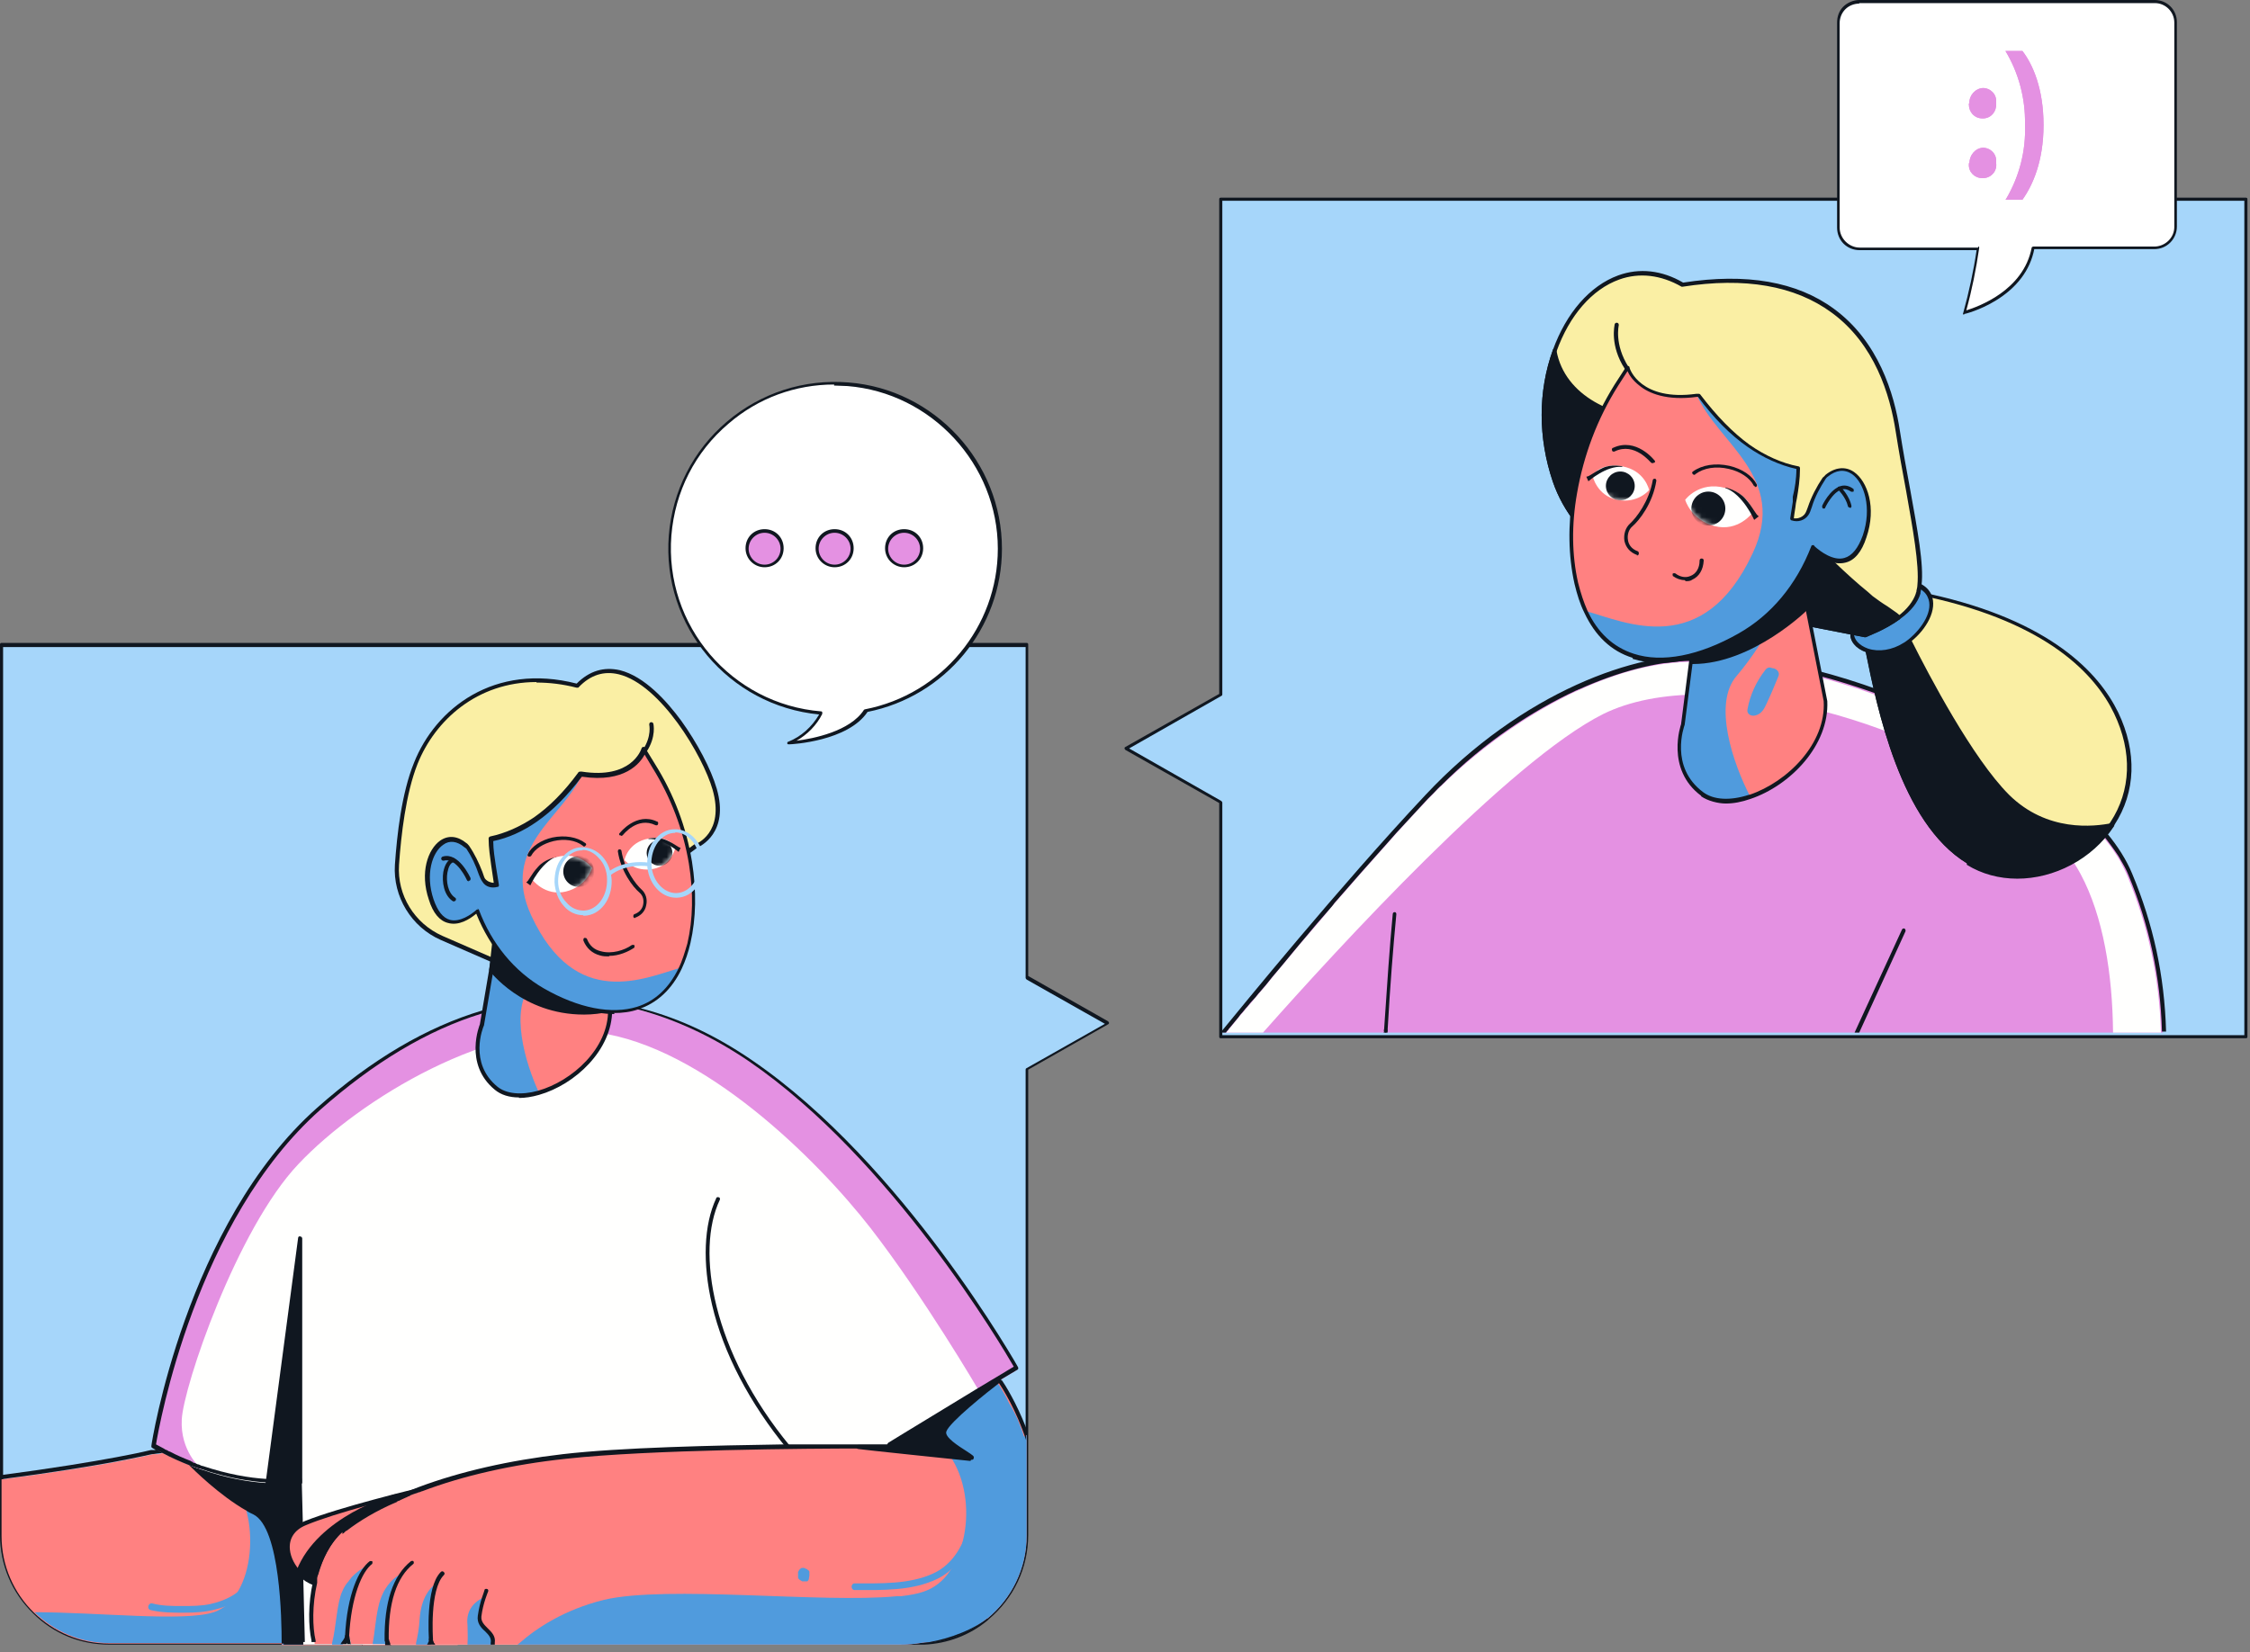 <svg width="437" height="321" viewBox="0 0 437 321" fill="none" xmlns="http://www.w3.org/2000/svg">
<rect x="0" y="0" width="437" height="321" fill="#808080" stroke="none"/>
<path d="M436.2 38.7V201.4H237.1V155.8L218.8 145.3L237.1 134.9V38.7H436.2Z" fill="#A6D6FA"/>
<path d="M436.2 201.7H237.1C236.9 201.7 236.8 201.6 236.8 201.4V156L218.6 145.7C218.6 145.7 218.4 145.5 218.4 145.4C218.4 145.3 218.4 145.2 218.6 145.1L236.8 134.8V38.7C236.8 38.5 236.9 38.4 237.1 38.4H436.2C436.4 38.4 436.5 38.5 436.5 38.7V201.4C436.5 201.6 436.4 201.7 436.2 201.7ZM237.4 201.1H435.9V39H237.4V134.9C237.4 135 237.4 135.1 237.2 135.2L219.3 145.4L237.2 155.6C237.2 155.6 237.4 155.8 237.4 155.9V201.2V201.1Z" fill="#101720"/>
<path d="M237.6 200.6H420.1C419.8 189.8 417.6 179.8 413.6 170C404.7 148.5 357.5 127.1 331.1 128C318 127 295.5 135.1 276.8 155C260.3 172.6 241.6 195.4 237.5 200.5L237.6 200.6Z" fill="#E491E2"/>
<path d="M238.1 200.6H245.3C260 184 293.2 147.8 311.4 138.7C316.5 136.2 323 134.9 330.8 134.9C356.5 134.9 393.3 149.8 404.1 169.8C408.5 178 410.3 189.2 410.4 200.6H419.7C419.4 189.8 417.2 179.9 413.2 170.2C412.8 169.2 412.3 168.3 411.8 167.3C411.4 166.6 411 166 410.6 165.4C410.2 164.8 409.7 164.1 409.2 163.5C408.4 162.4 407.5 161.4 406.5 160.3C406.1 159.8 405.6 159.4 405.1 158.9C391.8 145.7 367.1 134.1 346.7 130C346 129.8 345.2 129.7 344.5 129.6C343.1 129.3 341.7 129.1 340.3 129C339.5 129 338.8 128.8 338 128.8C336.2 128.6 334.5 128.6 332.8 128.6C332.2 128.6 331.7 128.6 331.1 128.6C330 128.6 328.8 128.5 327.6 128.6C320.7 128.8 313.5 130.9 306.6 134.1C306.4 134.1 306.3 134.3 306.1 134.3C296.3 138.9 287 145.7 279.8 152.8C279.3 153.3 278.8 153.7 278.4 154.2C278 154.6 277.6 155 277.2 155.4C275.2 157.5 273.2 159.7 271.1 162C270.6 162.6 270.1 163.1 269.6 163.7C266.1 167.6 262.5 171.7 259.1 175.6C258.6 176.2 258.1 176.7 257.7 177.3C256.3 179 254.9 180.6 253.6 182.1C252.7 183.1 251.8 184.2 251 185.2C249.6 186.9 248.2 188.5 247 190C246.6 190.5 246.2 191 245.8 191.5C245.4 192 245 192.4 244.6 192.9C244.2 193.4 243.8 193.8 243.5 194.2C243.1 194.7 242.6 195.3 242.2 195.7C241.8 196.2 241.4 196.7 241 197.1C240.7 197.5 240.4 197.8 240.2 198.1C239.7 198.7 239.2 199.3 238.8 199.8C238.7 199.9 238.6 200.1 238.5 200.2C238.3 200.4 238.2 200.6 238 200.8L238.1 200.6Z" fill="#FFFFFE"/>
<path d="M237.1 200.6H238.1C238.2 200.4 238.4 200.2 238.6 200C238.6 199.9 238.8 199.7 238.9 199.6C239.3 199.1 239.8 198.5 240.3 197.9C240.6 197.6 240.8 197.2 241.1 196.9C241.5 196.5 241.8 196 242.3 195.5C242.7 195 243.1 194.5 243.6 194C244 193.6 244.3 193.1 244.7 192.7C245.1 192.2 245.5 191.8 245.9 191.3C246.3 190.8 246.7 190.3 247.1 189.8C248.4 188.3 249.7 186.7 251.1 185C251.9 184 252.8 183 253.7 181.9C255 180.3 256.4 178.7 257.8 177.1C258.3 176.5 258.8 176 259.2 175.4C262.6 171.5 266.1 167.5 269.7 163.5C270.2 162.9 270.7 162.4 271.2 161.8C273.2 159.6 275.3 157.4 277.3 155.2C277.7 154.8 278.1 154.4 278.5 154C279 153.5 279.4 153 279.9 152.6C288.4 144.1 297.6 138.1 306.2 134.1C306.4 134.1 306.5 133.9 306.7 133.9C314.5 130.4 321.8 128.6 327.7 128.4C328.9 128.4 330.1 128.4 331.2 128.4C331.8 128.4 332.3 128.4 332.9 128.4C334.6 128.4 336.3 128.4 338.1 128.6C338.8 128.6 339.6 128.8 340.4 128.8C341.8 129 343.2 129.2 344.6 129.4C345.3 129.5 346.1 129.7 346.8 129.8C367.3 133.8 391.9 145.5 405.2 158.7C405.7 159.2 406.1 159.6 406.6 160.1C407.6 161.2 408.5 162.2 409.3 163.3C409.8 164 410.3 164.6 410.7 165.2C411.2 165.9 411.6 166.5 411.9 167.1C412.5 168.1 413 169 413.4 170C417.4 179.7 419.6 189.6 419.9 200.4H420.7C420.4 189.5 418.2 179.5 414.1 169.7C405.4 148.7 359.8 127.4 333 127.4C332.4 127.4 331.9 127.4 331.3 127.4C318.2 126.4 295.6 134.4 276.8 154.5C260.1 172.3 241 195.8 237.3 200.3L237.1 200.6Z" fill="#101720"/>
<path d="M360.3 200.6H361.1L370.1 180.9C370.1 180.7 370.1 180.5 369.9 180.4C369.7 180.3 369.5 180.4 369.4 180.6L360.2 200.6H360.3Z" fill="#101720"/>
<path d="M268.8 200.2C268.8 200.4 269 200.6 269.1 200.6C269.3 200.6 269.5 200.4 269.5 200.2C270 191.3 270.6 183.9 271.2 177.6C271.2 177.4 271.1 177.2 270.9 177.2C270.7 177.2 270.5 177.3 270.5 177.6C269.9 183.9 269.4 191.3 268.8 200.3V200.2Z" fill="#101720"/>
<path d="M410.3 160C404.3 169.1 391.5 173.1 382.2 167.4C370 160 365.4 139.6 362.7 126.4C362.5 125.4 362.3 124.4 362.1 123.5C361.8 122.1 361.6 120.7 361.3 119.6C361.3 119.2 361.1 118.9 361.1 118.5L362.6 115.5L363.3 114C363.3 114 364.2 114 365.7 114.2C367.3 114.4 369.7 114.7 372.5 115.3C373.2 115.4 374 115.6 374.7 115.7C386.6 118.3 404.2 124.4 411 138.5C415 146.8 414 154.4 410.3 159.9V160Z" fill="#FAEFA4"/>
<path d="M382 167.7C369.1 159.8 364.5 137.3 362.3 126.4C362.1 125.4 361.9 124.4 361.7 123.5C361.4 122.1 361.2 120.7 360.9 119.6C360.9 119.4 360.8 119.1 360.7 118.9V118.6V118.4L362.9 113.9C362.9 113.8 363.1 113.7 363.3 113.7C363.3 113.7 364.2 113.7 365.7 113.9C368 114.2 370.3 114.6 372.5 115C373.2 115.1 373.8 115.3 374.6 115.4H374.8C398.4 120.6 407.7 130.8 411.4 138.4C415.1 146.1 414.8 153.9 410.7 160.2C406.4 166.7 399 170.4 391.9 170.4C388.4 170.4 385 169.5 382.1 167.7H382ZM361.4 118.5V118.7C361.4 118.9 361.6 119.2 361.6 119.4C361.9 120.6 362.1 121.9 362.4 123.3C362.6 124.2 362.8 125.2 363 126.2C365.2 136.9 369.7 159.3 382.3 167C391.1 172.4 403.8 169 409.9 159.7C413.9 153.6 414.2 146.1 410.6 138.6C407 131.1 397.8 121.1 374.6 116H374.4C373.7 115.8 373 115.7 372.4 115.6C370.2 115.1 367.9 114.8 365.6 114.5C364.6 114.4 363.8 114.3 363.5 114.3L361.4 118.5Z" fill="#101720"/>
<path d="M410.3 160C404.3 169.1 391.5 173.1 382.2 167.4C370 160 365.4 139.6 362.7 126.4C360.8 125.8 359.6 124.4 359.7 123L362.1 123.5H362.3C362.3 123.5 365.8 122.3 368.8 120.1C369.2 121 369.9 122.5 370.9 124.5C374.9 132.5 382.9 147.6 389.9 154.5C397.3 161.8 406.5 160.9 410.3 160.1V160Z" fill="#101720"/>
<path d="M382 167.7C369.1 159.9 364.6 137.6 362.4 126.7C360.4 126 359.2 124.5 359.4 123C359.4 122.9 359.4 122.8 359.6 122.7C359.6 122.7 359.8 122.7 359.9 122.7L362.3 123.2H362.4C363 123 366.1 121.9 368.7 119.9C368.7 119.9 368.9 119.9 369 119.9C369.1 119.9 369.2 120 369.2 120.1C369.6 121 370.3 122.5 371.3 124.5C374.6 131.1 383.1 147.3 390.2 154.4C397.6 161.7 406.7 160.6 410.2 159.9C410.4 159.9 410.5 159.9 410.6 160.1C410.7 160.3 410.6 160.4 410.6 160.5C406.3 167 398.9 170.7 391.8 170.7C388.3 170.7 384.9 169.8 382 168V167.7ZM389.7 154.7C382.7 147.8 374.7 132.9 370.6 124.6C369.8 122.9 369.1 121.5 368.7 120.6C365.8 122.7 362.6 123.8 362.5 123.8C362.5 123.8 362.4 123.8 362.3 123.8L360.2 123.4C360.3 124.5 361.4 125.5 362.9 126C363 126 363.1 126.1 363.2 126.3C365.4 137 369.9 159.4 382.5 167.1C391.1 172.3 403.3 169.3 409.6 160.6C405.4 161.3 396.8 161.7 389.8 154.8L389.7 154.7Z" fill="#101720"/>
<path d="M370.9 124.4C370.6 124.7 370.2 124.9 369.8 125.2C367.2 126.9 364.6 127 362.6 126.4C360.7 125.8 359.5 124.4 359.6 123C359.6 123 360.1 121.4 361.2 119.5C361.8 118.4 362.5 117.2 363.4 116.2C364.1 115.5 364.8 114.8 365.6 114.2C367.1 113.2 368.8 112.7 370.7 113.1C371.5 113.3 372.1 113.5 372.7 113.8C373.7 114.3 374.3 115 374.6 115.8C375.8 118.4 373.8 122.1 370.8 124.5L370.9 124.4Z" fill="#509BDD"/>
<path d="M362.6 126.7C360.5 126 359.2 124.5 359.4 122.8C359.4 122.8 360 121.2 361 119.3C361.7 118 362.5 116.9 363.3 115.9C364.1 115 364.8 114.4 365.5 113.8C367.2 112.6 369.1 112.2 370.9 112.7C371.7 112.9 372.4 113.1 373 113.4C374 113.9 374.7 114.6 375.1 115.5C376.4 118.4 374.1 122.3 371.2 124.6C370.9 124.9 370.5 125.1 370.1 125.4C368.5 126.4 366.7 127 365 127C364.2 127 363.4 126.9 362.6 126.6V126.7ZM365.9 114.5C365.2 115 364.5 115.6 363.8 116.4C363 117.3 362.3 118.4 361.6 119.7C360.6 121.5 360.1 123 360.1 123C360 124.2 361.1 125.4 362.8 126C364.9 126.7 367.5 126.3 369.7 124.9C370.1 124.7 370.4 124.4 370.7 124.2C373.4 122 375.6 118.5 374.4 116C374.1 115.3 373.5 114.7 372.6 114.2C372.1 113.9 371.5 113.7 370.7 113.5C370.2 113.4 369.8 113.3 369.4 113.3C368.2 113.3 367 113.7 365.9 114.5Z" fill="#101720"/>
<path d="M372.6 115.1C372.6 115.1 372.6 115.2 372.6 115.3C372.1 117.2 370.6 118.8 368.9 120C365.9 122.2 362.4 123.4 362.4 123.4H362.2L359.8 122.9L350.5 121.1C350.5 121.1 310.2 117.4 302.1 93.5C299 84.5 299.4 75.4 302.1 68.1C306.4 56.1 316.6 49.1 327 55.2C359.1 50.2 366.9 71.1 368.8 83.7C370.5 95.3 373.7 107.7 373 113.7C373 114.2 372.9 114.6 372.8 115L372.6 115.1Z" fill="#FAEFA4"/>
<path d="M362.2 123.8L350.4 121.5C350 121.5 309.8 117.5 301.6 93.6C298.7 85.1 298.7 76 301.6 68C304.2 60.8 308.8 55.5 314.3 53.5C318.4 52 322.8 52.5 326.9 54.9C339.2 53 349 54.7 356.2 60C364.8 66.3 367.9 76.4 369 83.7C369.6 87.5 370.3 91.4 371 95.1C372.4 102.9 373.7 109.7 373.2 113.7C373.2 114.3 373.1 114.7 373 115.1V115.3C372.5 117 371.2 118.7 369.1 120.2C366.1 122.4 362.6 123.6 362.5 123.7C362.5 123.7 362.5 123.7 362.4 123.7L362.2 123.8ZM372.2 115C372.2 114.6 372.4 114.2 372.4 113.7C372.8 109.7 371.5 102.7 370.2 95.3C369.5 91.6 368.8 87.7 368.2 83.9C367.1 76.7 364.1 66.8 355.7 60.7C348.6 55.5 338.9 53.8 326.8 55.7H326.6C322.6 53.4 318.4 52.9 314.5 54.3C309.2 56.2 304.8 61.3 302.3 68.3C299.5 76.1 299.5 85 302.3 93.4C310.3 116.8 350 120.7 350.4 120.8L362.1 123.1H362.2C362.8 122.9 365.9 121.8 368.5 119.8C370.4 118.4 371.6 116.8 372.1 115.3V115.2L372.2 115Z" fill="#101720"/>
<path d="M368.8 120C365.8 122.2 362.3 123.4 362.3 123.4H362.1L359.7 122.9L350.4 121.1C350.4 121.1 310.1 117.4 302 93.5C298.9 84.5 299.3 75.4 302 68.1C303.7 77.2 313.5 81.7 322.5 81.4C330.7 81.1 350.5 105.3 362.7 115.3C363 115.6 363.3 115.8 363.7 116.1C365.6 117.6 368.7 119.5 369 120H368.8Z" fill="#101720"/>
<path d="M362.2 123.8L350.4 121.5C350 121.5 309.8 117.5 301.6 93.6C298.7 85.1 298.7 76 301.6 68C301.6 67.8 301.8 67.7 302 67.8C302.2 67.8 302.3 67.9 302.3 68.1C303.9 77 313.7 81.4 322.4 81.1C322.4 81.1 322.4 81.1 322.5 81.1C328.1 81.1 338.5 91.5 348.6 101.6C353.8 106.8 358.7 111.7 362.8 115C363.1 115.3 363.4 115.5 363.7 115.8C364.5 116.4 365.6 117.2 366.6 117.8C368.3 119 369 119.4 369.1 119.8C369.1 120 369.1 120.2 369 120.3C366 122.5 362.5 123.7 362.4 123.8C362.4 123.8 362.4 123.8 362.3 123.8H362.2ZM366.2 118.6C365.2 117.9 364.1 117.2 363.3 116.5C363 116.3 362.7 116 362.3 115.7C358.2 112.3 353.3 107.4 348.1 102.2C338.6 92.7 327.8 81.9 322.5 81.9C317.2 81.9 322.5 81.9 322.4 81.9C313.8 82.2 304.2 78 301.8 69.6C299.4 77.1 299.6 85.5 302.3 93.5C310.3 116.9 350 120.8 350.4 120.9L362.1 123.2H362.2C362.7 123 365.6 122 368.2 120.1C367.8 119.8 366.9 119.2 366.2 118.7V118.6Z" fill="#101720"/>
<path d="M352 106.5L352.3 106.2C351.7 105.6 351.3 105.2 351.2 105.2L350.9 105.4C350.9 105.4 351.3 105.9 352 106.5Z" fill="#5C2F00"/>
<path d="M339.9 154.8C336.3 156 332.9 156 330.6 154.3C323.7 149.2 326.9 140.7 326.9 140.7L329.2 122.7L346.7 111.4L349.3 109.7L354.5 136.1C354.9 144.8 347.1 152.3 339.8 154.7L339.9 154.8Z" fill="#FF8181"/>
<path d="M339.9 154.8C336.3 156 332.9 156 330.6 154.3C323.7 149.2 326.9 140.7 326.9 140.7L329.2 122.7L346.7 111.4L348.7 113C348.7 113 343.3 124.3 337.3 131.3C332.6 136.7 336.6 148.3 339.9 154.7V154.8Z" fill="#509BDD"/>
<path d="M351 118C351 118 340.1 128.7 328.5 128.5L329.2 122.7L349.7 111.4L351 117.9V118Z" fill="#101720"/>
<path d="M328.5 128.9H328.1L328.9 122.6L350 111L351.4 118.2H351.3C351.2 118.4 340.4 129 328.8 129C328.8 129 328.6 129 328.5 129V128.9ZM349.5 112L329.6 123L328.9 128.2C339.4 128.2 349.4 119.1 350.6 117.9L349.5 112Z" fill="#101720"/>
<path d="M330.4 154.6C323.4 149.4 326.5 140.7 326.5 140.7L328.8 122.7C328.8 122.6 328.8 122.5 329 122.4L346.5 111.1L349.1 109.4C349.2 109.4 349.3 109.4 349.5 109.4C349.6 109.4 349.7 109.6 349.7 109.7L354.9 136.2C355.3 144.8 347.7 152.6 340 155.2C338.3 155.8 336.7 156.1 335.2 156.1C333.7 156.1 331.7 155.6 330.4 154.7V154.6ZM339.8 154.4C347.2 151.9 354.7 144.4 354.2 136.2L349.1 110.3L329.5 122.9L327.2 140.8C327.1 141.1 324.2 149 330.8 153.9C332.8 155.4 336 155.6 339.7 154.4H339.8Z" fill="#101720"/>
<path d="M306.1 113.3C306.6 115.4 307.2 117.2 307.9 118.8C313.3 130.3 325.4 130.4 337.7 123.5C344.6 119.6 349.4 113.4 352.1 106.3C354.3 108.3 359.5 111.7 362.1 104C365 95.5 359.8 88 354.7 92.3C354.5 92.4 354.4 92.6 354.2 92.8C353.1 94.5 352.1 96.4 351.4 98.3C351.2 98.8 351 99.4 350.7 99.8C350.1 100.6 348.9 101 347.9 100.7C348.1 99.3 348.3 97.9 348.5 96.5C348.8 94.6 349.1 92.7 349.1 90.7C345.6 90 342.4 88.5 339.5 86.4C335.7 83.7 332.6 80.3 329.8 76.6C329.7 76.6 329.5 76.6 329.4 76.6C318.1 78.2 316 71.2 316 71.2L313.8 74.7C309.8 81.1 307 88.2 305.8 95.7C304.9 101 304.7 107.1 306 113.2L306.1 113.3Z" fill="#FF8181"/>
<path d="M308 118.8C313.4 130.3 325.5 130.4 337.8 123.5C344.7 119.6 349.5 113.4 352.2 106.3C354.4 108.3 359.6 111.7 362.2 104C365.1 95.5 359.9 88 354.8 92.3C354.6 92.4 354.5 92.6 354.3 92.8C353.2 94.5 352.2 96.4 351.5 98.3C351.3 98.8 351.1 99.4 350.8 99.8C350.2 100.6 349 101 348 100.7C348.2 99.3 348.4 97.9 348.6 96.5C348.9 94.6 349.2 92.7 349.2 90.7C345.7 90 342.5 88.5 339.6 86.4C335.8 83.7 332.7 80.3 329.9 76.6C329.8 76.6 329.6 76.6 329.5 76.6C333.5 86.1 347.4 92.6 340.4 107.5C330.8 128.1 315.8 120.9 308 118.7V118.8Z" fill="#509BDD"/>
<path d="M339.4 137.8C339.9 135 341.1 132.4 342.9 130.1C343.3 129.6 343.8 129.6 344.2 129.8C344.9 129.8 345.8 130.5 345.4 131.4C344.7 133.1 344 134.8 343.2 136.5C342.7 137.6 342.2 138.7 340.9 139C340.1 139.2 339.2 138.7 339.4 137.8Z" fill="#509BDD"/>
<path d="M327.3 97.1C327.3 97.1 330 93.4 335.1 94.8C340.2 96.1 340.4 99.6 340.4 99.6C340.4 99.6 337.6 103.4 333 102.2C328.4 101 327.3 97.1 327.3 97.1Z" fill="#FFFFFE"/>
<mask id="mask0_11_3" style="mask-type:luminance" maskUnits="userSpaceOnUse" x="327" y="94" width="14" height="9">
<path d="M327.3 97.1C327.3 97.1 330 93.4 335.1 94.8C340.2 96.1 340.4 99.6 340.4 99.6C340.4 99.6 337.6 103.4 333 102.2C328.4 101 327.3 97.1 327.3 97.1Z" fill="white"/>
</mask>
<g mask="url(#mask0_11_3)">
<path d="M331.8 102.1C333.623 102.1 335.1 100.623 335.1 98.8C335.1 96.978 333.623 95.5 331.8 95.5C329.977 95.5 328.5 96.978 328.5 98.8C328.5 100.623 329.977 102.1 331.8 102.1Z" fill="#101720"/>
</g>
<path d="M317.9 107.9C318.1 107.9 318.2 107.9 318.3 107.6C318.3 107.4 318.3 107.2 318.1 107.1C316.7 106.6 316.3 105.6 316.2 105C316 104 316.3 102.9 317 102.3C318.4 101.1 321 97.8 321.7 93.4C321.7 93.2 321.6 93 321.4 93C321.2 93 321 93.1 321 93.3C320.3 97.4 317.8 100.6 316.6 101.7C315.7 102.5 315.3 103.8 315.5 105.1C315.8 106.4 316.6 107.3 317.9 107.8C317.9 107.8 317.9 107.8 318 107.8L317.9 107.9Z" fill="#101720"/>
<path d="M327.4 112.9C327.9 112.9 328.3 112.9 328.7 112.6C330 112 330.8 110.7 330.9 108.9C330.9 108.7 330.8 108.5 330.5 108.5C330.3 108.5 330.1 108.6 330.1 108.9C330.1 110.4 329.4 111.5 328.3 111.9C327.4 112.3 326.3 112.1 325.4 111.4C325.2 111.3 325 111.4 324.9 111.4C324.8 111.6 324.9 111.8 324.9 111.9C325.6 112.4 326.4 112.7 327.2 112.7L327.4 112.9Z" fill="#101720"/>
<path d="M340.8 94.6C340.8 94.6 340.9 94.6 341 94.6C341.2 94.6 341.3 94.3 341.2 94.1C340.3 92.4 338.4 91.1 335.9 90.5C333.2 89.9 330.6 90.3 328.8 91.6C328.6 91.7 328.6 92 328.8 92.1C328.9 92.3 329.2 92.3 329.3 92.1C330.9 90.9 333.3 90.5 335.8 91.1C338 91.6 339.8 92.8 340.6 94.3C340.6 94.4 340.8 94.5 340.9 94.5L340.8 94.6Z" fill="#101720"/>
<path d="M321.1 89.9H321.3C321.5 89.8 321.5 89.5 321.3 89.4C321.3 89.4 317.8 84.9 313.3 87C313.1 87 313 87.3 313.1 87.5C313.1 87.7 313.4 87.8 313.6 87.7C317.5 85.8 320.6 89.9 320.7 89.9C320.7 89.9 320.9 90 321 90L321.1 89.9Z" fill="#101720"/>
<path d="M335.1 94.7C335.1 94.7 337.5 95.2 339 96.9C340.5 98.6 341 100 341.6 100.3L340.7 101C340.7 101 338.5 96 335.1 94.8V94.7Z" fill="#101720"/>
<path d="M320.3 95.2C320.3 95.2 319.5 91.4 315.1 90.6C310.7 89.8 309.3 92.4 309.3 92.4C309.3 92.4 310.1 96.3 314.1 97.1C318.1 97.9 320.3 95.2 320.3 95.2Z" fill="#FFFFFE"/>
<mask id="mask1_11_3" style="mask-type:luminance" maskUnits="userSpaceOnUse" x="309" y="90" width="12" height="8">
<path d="M320.3 95.2C320.3 95.2 319.5 91.4 315.1 90.6C310.7 89.8 309.3 92.4 309.3 92.4C309.3 92.4 310.1 96.3 314.1 97.1C318.1 97.9 320.3 95.2 320.3 95.2Z" fill="white"/>
</mask>
<g mask="url(#mask1_11_3)">
<path d="M314.7 97.2C316.246 97.2 317.5 95.946 317.5 94.4C317.5 92.853 316.246 91.6 314.7 91.6C313.154 91.6 311.9 92.853 311.9 94.4C311.9 95.946 313.154 97.2 314.7 97.2Z" fill="#101720"/>
</g>
<path d="M315.1 90.6C315.1 90.6 313 90.1 311.3 90.9C309.6 91.7 308.7 92.6 308.1 92.6L308.5 93.5C308.5 93.5 312 90.4 315.1 90.7V90.6Z" fill="#101720"/>
<path d="M317.1 127.8C312.9 126.5 309.8 123.5 307.7 119C306.9 117.4 306.3 115.5 305.8 113.4C304.6 108 304.5 102.1 305.5 95.8C306.8 88.4 309.5 81.3 313.6 74.7L315.8 71.3C315.8 71.2 316 71.1 316.2 71.1C316.3 71.1 316.5 71.2 316.5 71.4C316.5 71.7 318.7 78 329.5 76.5H329.7H329.8C329.9 76.5 330.1 76.5 330.2 76.6C333.4 80.8 336.5 84 339.8 86.4C342.8 88.5 346.1 90 349.3 90.6C349.5 90.6 349.6 90.8 349.6 91C349.6 93 349.3 95.1 349 96.8L348.8 97.8C348.7 98.8 348.5 99.7 348.4 100.7C349.2 100.8 350 100.5 350.5 99.9C350.8 99.5 350.9 99.1 351.1 98.6C351.8 96.5 352.8 94.6 354 92.8C354.2 92.6 354.4 92.5 354.5 92.3C356.3 90.8 358.4 90.5 360.1 91.7C362.7 93.5 364.5 98.6 362.5 104.4C361.6 107.2 360.2 108.9 358.4 109.3C356.1 109.9 353.7 108.4 352.3 107.2C349.3 114.6 344.4 120.5 338 124.1C332.4 127.2 327 128.8 322.4 128.8C320.5 128.8 318.8 128.5 317.1 128V127.8ZM352.4 106.1C353.6 107.2 356.1 109 358.2 108.4C359.7 108 360.9 106.5 361.8 104C363.6 98.7 362.1 93.8 359.7 92.1C358.2 91.1 356.6 91.3 355 92.6C354.8 92.7 354.7 92.9 354.6 93C353.5 94.7 352.5 96.5 351.9 98.5C351.7 99.1 351.5 99.7 351.2 100.1C350.5 101.1 349.2 101.5 348 101.1C347.8 101.1 347.7 100.9 347.7 100.7C347.9 99.6 348 98.6 348.2 97.5V96.5C348.6 94.9 348.9 93 348.9 91.1C345.7 90.4 342.4 88.9 339.4 86.8C336.1 84.5 332.9 81.3 329.8 77.1C329.8 77.1 329.7 77.1 329.6 77.1C323.7 77.9 320.2 76.4 318.4 74.9C317.1 73.9 316.4 72.8 316.1 72.1L314.3 74.9C310.2 81.4 307.6 88.4 306.3 95.8C305.2 102 305.3 107.9 306.5 113.2C307 115.2 307.6 117 308.3 118.6C310.3 122.9 313.3 125.7 317.3 127C322.8 128.8 330 127.4 337.6 123.1C344 119.5 348.9 113.6 351.8 106.1C351.8 106 351.9 105.9 352.1 105.9H352.3L352.4 106.1Z" fill="#101720"/>
<path d="M354.2 98.8C354.3 98.8 354.5 98.8 354.5 98.6C354.5 98.6 355.9 95.6 357.7 95.1C358.3 94.9 358.9 95.1 359.5 95.5C359.7 95.6 359.9 95.5 360 95.5C360.1 95.3 360 95.1 360 95C359.2 94.4 358.4 94.2 357.6 94.4C355.4 95 353.9 98.2 353.9 98.3C353.9 98.5 353.9 98.7 354.1 98.8C354.1 98.8 354.2 98.8 354.3 98.8H354.2Z" fill="#101720"/>
<path d="M359.3 98.7C359.5 98.7 359.6 98.5 359.6 98.3C359.2 96.3 357.6 94.7 357.5 94.6C357.3 94.5 357.1 94.5 357 94.6C356.9 94.7 356.9 95 357 95.1C357 95.1 358.5 96.6 358.9 98.3C358.9 98.5 359.1 98.6 359.3 98.6V98.7Z" fill="#101720"/>
<path d="M316 71.8C316 71.8 316.1 71.8 316.2 71.8C316.4 71.7 316.4 71.5 316.3 71.3C313.5 66.9 314.4 63.2 314.4 63.2C314.4 63 314.4 62.8 314.1 62.7C313.9 62.7 313.7 62.7 313.6 63C313.6 63.2 312.6 67.1 315.6 71.7C315.6 71.8 315.8 71.9 315.9 71.9L316 71.8Z" fill="#101720"/>
<path d="M268.7 200.6H269.5C269.5 200.5 269.5 200.4 269.5 200.2C269.5 200 269.3 199.8 269.2 199.8C269 199.8 268.8 199.9 268.8 200.1V200.5L268.7 200.6Z" fill="#101720"/>
<path d="M215.1 198.8L199.5 207.7V278.9V298.4C199.5 304.9 196.5 310.7 191.9 314.5C191.9 314.5 191.8 314.6 191.7 314.6C188.3 317.3 184.1 319 179.5 319.2C179.2 319.2 178.9 319.2 178.6 319.2H21.2C15.5 319.2 10.4 316.9 6.6 313.2C2.7 309.4 0.3 304.1 0.3 298.2V125.2H199.4V189.8L215 198.7L215.1 198.8Z" fill="#A6D6FA"/>
<path d="M178.5 319.5H21.2C15.6 319.5 10.4 317.4 6.4 313.4C2.3 309.4 0 304 0 298.2V125.2C0 125 0.1 124.9 0.3 124.9H199.4C199.6 124.9 199.7 125 199.7 125.2V189.6L215.2 198.4C215.2 198.4 215.4 198.6 215.4 198.7C215.4 198.8 215.4 198.9 215.2 199L199.7 207.8V298.2C199.7 304.6 196.9 310.5 192 314.6C192 314.6 191.9 314.7 191.8 314.8C188.3 317.7 184 319.3 179.5 319.5C179.2 319.5 178.9 319.5 178.6 319.5H178.5ZM0.6 125.6V298.3C0.6 303.9 2.8 309.1 6.8 313C10.7 316.8 15.8 318.9 21.2 318.9H178.5C178.8 318.9 179.1 318.9 179.4 318.9C183.9 318.7 188 317.1 191.5 314.4C191.5 314.4 191.6 314.4 191.6 314.3C196.4 310.3 199.2 304.5 199.2 298.4V207.8C199.2 207.7 199.2 207.6 199.4 207.5L214.6 198.9L199.4 190.3C199.4 190.3 199.2 190.1 199.2 190V125.7H0.6V125.6Z" fill="#101720"/>
<path d="M88.8 319.6H59.3H54.7V319.3H21.2C15.5 319.3 10.4 317 6.6 313.3C2.7 309.5 0.3 304.2 0.3 298.4V287.4C21.8 284.6 29.7 282.5 29.7 282.5H30.9C30.9 282.4 31.6 282.3 31.6 282.3H32.3L36.4 281.7L40.2 281.3H40.9L41.6 281.1L50 280.1H51.1C51.1 280 52.2 279.8 52.2 279.8H52.9L53.3 279.7H53.7L58.1 279.1H58.5H58.9L74.5 277.3L78.8 290V290.4C78.9 290.4 78.9 290.4 78.9 290.4V290.7C79 290.7 79 290.7 79 290.7V291.1C79.1 291.1 79.5 292.1 79.5 292.1L79.7 292.5L79.9 293L84.8 307.4V307.7C84.9 307.7 85 308 85 308L85.2 308.5L88.9 319.3V319.6H88.8Z" fill="#FF8181"/>
<path d="M58.9 319.5H54.8V319.2H21.3C15.6 319.2 10.5 316.9 6.7 313.2C18.9 313.2 35.8 315.1 41.5 313.2C42.2 313 42.9 312.6 43.5 312.2C44.6 311.4 45.5 310.4 46.2 309.2C48.7 305 49.2 298.7 47.9 293.7C47.9 293.5 47.9 293.3 47.8 293.2C47.8 293 47.8 292.8 47.6 292.7C47.4 292 47.1 291.3 46.8 290.7L55 299.1L58.4 317.6L58.7 319.3V319.6L58.9 319.5Z" fill="#509BDD"/>
<path d="M70.3 319.5H59.3H55.1C55.1 319.5 55.1 319.3 55.1 319.2C55.1 315.3 54.9 296.8 49.4 294.1C48.9 293.8 48.3 293.5 47.8 293.2C43.4 290.6 39.3 286.8 37.7 285.3C37.3 284.9 37.1 284.7 37 284.6L37.3 284.3L37.8 283.9L40.3 281.5L40.8 281.1L41.3 280.7L43.9 278.2L49.8 279.6L50.9 279.9L52 280.2H52.6C52.6 280.3 53 280.4 53 280.4H53.4L57.9 281.6L58.7 281.8L64.1 283.1L65.9 293.3V293.7L66 294.1L66.2 295.3V295.8L66.4 296.2L66.6 297.1V297.5L66.8 298L67.4 301.7V302.1L67.6 302.6L68.1 305.8V306.3L68.3 306.7V307L68.7 309.1L68.9 310.4V310.9L70.4 319.4V319.7L70.3 319.5Z" fill="#101720"/>
<path d="M66.4 297L66.2 296.1V295.7L66 295.2L65.8 294V293.6L65.7 293.2L63.9 283L58.5 281.7L57.7 281.5L53.2 280.4H52.8L52.4 280.2H51.8C51.8 280.1 50.7 280.2 50.7 280.2L52.4 280.6H52.8L53.2 280.8L57.8 281.9H58.2L58.6 282.1L63.6 283.3L65.3 293.3V293.7L65.4 294.1L65.6 295.4V295.9L65.8 296.3L66 297.2V297.6C66.2 297.5 66.3 297.4 66.4 297.3V296.9V297ZM66.4 297L66.2 296.1V295.7L66 295.2L65.8 294V293.6L65.7 293.2L63.9 283L58.5 281.7L57.7 281.5L53.2 280.4H52.8L52.4 280.2H51.8C51.8 280.1 50.7 280.2 50.7 280.2L52.4 280.6H52.8L53.2 280.8L57.8 281.9H58.2L58.6 282.1L63.6 283.3L65.3 293.3V293.7L65.4 294.1L65.6 295.4V295.9L65.8 296.3L66 297.2V297.6C66.2 297.5 66.3 297.4 66.4 297.3V296.9V297ZM70.6 319.2L69 309.8V309.4L68.7 308.1L68.4 306.4V306.1L68.3 305.7V305.2L67.8 302V301.5L67.6 301.1L67 297.4V297L66.8 296.6V295.8C66.7 295.8 66.6 295.4 66.6 295.4V295L66.3 293.9V293.5L66.2 293.1L64.5 282.9C64.5 282.7 64.4 282.6 64.2 282.6L58.7 281.3L57.9 281.1L53.4 280H53.1H52.7L52.1 279.8L51 279.5L44 277.8C43.9 277.8 43.7 277.8 43.6 277.8L40.6 280.6L40.1 281L39.6 281.4L37.5 283.4L36.9 284L36.7 284.2C36.7 284.2 36.7 284.2 36.7 284.3C36.7 284.3 36.7 284.3 36.7 284.4C36.7 284.5 36.7 284.6 36.8 284.7C37.5 285.4 42.6 290.5 47.9 293.5C48.3 293.8 48.8 294 49.2 294.2C54.5 296.8 54.7 315.1 54.7 319V319.3H55.5V319C55.5 315 55.3 296.4 49.6 293.5C48.9 293.2 48.3 292.8 47.6 292.4C43.9 290.2 40.4 287.1 38.6 285.4C38.3 285.1 38.1 285 37.9 284.8C37.7 284.6 37.6 284.5 37.5 284.4H37.7C37.7 284.3 38 284 38 284L41 281.2L41.5 280.7L42 280.3L44.1 278.3L48.8 279.5L49.9 279.8L51 280.1L52.7 280.5H53.1L53.5 280.7L58.1 281.8H58.5L58.9 282L63.9 283.2L65.6 293.2V293.6L65.7 294L65.9 295.3V295.8L66.1 296.2L66.3 297.1V297.5L66.5 298L67.1 301.7V302.1L67.3 302.6L67.8 305.7V306.2L68 306.6V307.1L68.4 309.6L68.6 310.9L68.7 311.6L70 319.1V319.4H59.4H70.8V319.1L70.6 319.2ZM66.4 297L66.2 296.1V295.7L66 295.2L65.8 294V293.6L65.7 293.2L63.9 283L58.5 281.7L57.7 281.5L53.2 280.4H52.8L52.4 280.2H51.8C51.8 280.1 50.7 280.2 50.7 280.2L52.4 280.6H52.8L53.2 280.8L57.8 281.9H58.2L58.6 282.1L63.6 283.3L65.3 293.3V293.7L65.4 294.1L65.6 295.4V295.9L65.8 296.3L66 297.2V297.6C66.2 297.5 66.3 297.4 66.4 297.3V296.9V297ZM66.4 297L66.2 296.1V295.7L66 295.2L65.8 294V293.6L65.7 293.2L63.9 283L58.5 281.7L57.7 281.5L53.2 280.4H52.8L52.4 280.2H51.8C51.8 280.1 50.7 280.2 50.7 280.2L52.4 280.6H52.8L53.2 280.8L57.8 281.9H58.2L58.6 282.1L63.6 283.3L65.3 293.3V293.7L65.4 294.1L65.6 295.4V295.9L65.8 296.3L66 297.2V297.6C66.2 297.5 66.3 297.4 66.4 297.3V296.9V297Z" fill="#101720"/>
<path d="M89 319.2L85.1 307.8L84.7 306.7L79.8 292.4L79.6 291.9L79.4 291.5L79.1 290.7V290.4C79 290.4 79 290.4 79 290.4V290.1H78.9V289.8C78.8 289.8 74.4 277.1 74.4 277.1C74.4 276.9 74.2 276.8 74 276.8L58.5 278.6H58.1H57.7L53.3 279.1H52.9H52.5L50.7 279.3H49.6C49.6 279.4 49.6 279.4 49.6 279.4H48.5C48.5 279.5 41.7 280.3 41.7 280.3H41L40.3 280.5L35.9 281L31.4 281.5H30.7L30 281.7H29.3C29.3 281.7 21.1 283.8 0 286.6V287.4C20.7 284.7 28.9 282.6 29.5 282.5L31.2 282.3H31.9H32.6L36.3 281.8L39.4 281.4H40.1H40.7L50.6 280.1H51.7C51.7 280 52.3 279.9 52.3 279.9H52.7H53L57.5 279.3H57.9H58.3L73.6 277.5L77.8 289.9V290.3C77.9 290.3 78 290.3 78 290.3V290.6H78.1V291C78.2 291 78.7 292.3 78.7 292.3L78.9 292.7L79.1 293.2L84.1 307.8L84.4 308.6V309C84.5 309 88 319.1 88 319.1V319.4C88.1 319.4 59.1 319.4 59.1 319.4H89V319.1V319.2Z" fill="#101720"/>
<path d="M197.6 266.1L194.4 268L190.3 270.5L172.9 281.1V281.5V281.8V282.2L174.4 307.4V308.7L174.6 310.1L175.1 319.2V319.5H59.3H58.9V319.2L58.6 306.6V306.4V306.1V305.9V305.4V304.7V303.8V303V296.8C58.5 296.8 58.5 296.4 58.5 296.4V295.9L58.3 288.3V287.9C58.3 287.9 55.9 288.3 52 288.1C51.9 288.1 51.7 288.1 51.6 288.1C48.4 287.9 44.1 287.2 39.2 285.5C38.8 285.4 38.4 285.2 38 285.1C37.7 285 37.4 284.9 37.1 284.7C37 284.7 36.9 284.7 36.7 284.5C36.4 284.4 36 284.2 35.6 284.1C35.1 283.9 34.5 283.6 34 283.4C33.4 283.1 32.9 282.9 32.3 282.6C32.1 282.6 31.9 282.4 31.7 282.3C31.5 282.3 31.3 282.1 31.1 282C30.7 281.8 30.3 281.5 29.8 281.3C29.8 281.3 36.2 238.6 61.9 215.8C62.6 215.2 63.2 214.6 63.9 214.1C64.4 213.6 65 213.2 65.5 212.8C65.7 212.6 66 212.4 66.2 212.2C66.6 211.9 67 211.5 67.4 211.2C68.3 210.5 69.1 209.9 70 209.2C70.5 208.8 71 208.5 71.5 208.1C72.4 207.5 73.2 206.9 74 206.4C74.5 206.1 74.9 205.8 75.4 205.5C76 205.1 76.6 204.8 77.2 204.4C77.7 204.1 78.2 203.8 78.7 203.5C79.9 202.8 81.2 202.1 82.4 201.5C83.1 201.2 83.7 200.8 84.4 200.5C85.1 200.2 85.8 199.8 86.6 199.5C86.9 199.4 87.2 199.2 87.6 199.1C88.1 198.9 88.6 198.7 89.1 198.5C89.4 198.5 89.6 198.3 89.9 198.2C90.2 198.2 90.4 198 90.7 197.9C91 197.8 91.4 197.6 91.7 197.5C92.4 197.3 93.1 197.1 93.7 196.8C93.8 196.8 94 196.8 94.1 196.7C94.2 196.7 94.4 196.7 94.5 196.6C96.5 196 98.5 195.5 100.6 195.2C100.9 195.2 101.2 195.2 101.5 195.1C102.1 195.1 102.6 194.9 103.2 194.8C103.4 194.8 103.7 194.8 103.9 194.8C104.1 194.8 104.3 194.8 104.5 194.8H104.7C105.1 194.8 105.4 194.8 105.8 194.8C106.3 194.8 106.7 194.8 107.2 194.8C107.7 194.8 108.3 194.8 108.8 194.8C109.1 194.8 109.4 194.8 109.7 194.8C110 194.8 110.4 194.8 110.7 194.8C111.2 194.8 111.7 194.8 112.2 194.8C112.5 194.8 112.8 194.8 113.1 194.8C113.6 194.8 114.1 194.8 114.6 194.8C115.3 194.8 116.1 194.9 116.8 195C117.1 195 117.3 195 117.6 195C117.6 195 117.8 195 117.9 195C117.9 195 117.9 195 118 195C118 195 118.2 195 118.3 195C118.3 195 118.4 195 118.5 195C118.5 195 118.6 195 118.7 195C119.3 195 119.8 195.2 120.4 195.3C121.2 195.4 122.1 195.6 122.9 195.8C123.2 195.8 123.4 195.9 123.7 196C123.7 196 123.7 196 123.8 196C124 196 124.2 196 124.4 196.2C124.8 196.3 125.3 196.4 125.7 196.6C125.9 196.6 126.1 196.6 126.2 196.8C126.7 197 127.3 197.1 127.8 197.3C128.5 197.5 129.1 197.7 129.8 198C130.6 198.3 131.5 198.6 132.3 199C132.7 199.2 133.2 199.4 133.7 199.6C134.1 199.8 134.6 200 135 200.2C136.4 200.8 137.7 201.5 139 202.2C140.5 203 142 203.9 143.5 204.9C144.3 205.4 145 205.9 145.8 206.4C175.3 226.6 197.5 266.2 197.5 266.2L197.6 266.1Z" fill="#FFFFFE"/>
<path d="M197.6 266.1L190.3 270.5C190 269.9 179.4 251.9 169.1 238.6C158.6 225.1 136.6 203.4 116.1 200.6C95.7 197.8 69.9 213.5 58 226.1C46 238.7 35.6 269.4 35.3 275.8C35 281.9 38.9 285.2 39.2 285.5C36.2 284.5 33 283.1 29.7 281.2C29.7 281.2 36.1 238.5 61.8 215.7C87.5 192.9 116.4 186.2 145.9 206.4C175.4 226.6 197.6 266.2 197.6 266.2V266.1Z" fill="#E491E2"/>
<path d="M153.2 281.6C153.1 281.6 153 281.6 152.9 281.5C145.6 272.6 140.5 262.9 138.3 253.5C136.4 245.4 136.7 237.9 139.1 232.8C139.1 232.6 139.4 232.5 139.6 232.6C139.8 232.6 139.9 232.9 139.8 233.1C135.1 243 138.3 262.6 153.5 281C153.6 281.2 153.6 281.4 153.5 281.5H153.3L153.2 281.6Z" fill="#101720"/>
<path d="M58.3 287.8V240.5L51.9 288L58.3 287.8Z" fill="#101720"/>
<path d="M51.9 288.4C51.8 288.4 51.7 288.4 51.6 288.3C51.6 288.3 51.5 288.1 51.6 288L57.9 240.5C57.9 240.3 58.1 240.1 58.3 240.2C58.5 240.2 58.7 240.4 58.7 240.6V288C58.7 288.2 58.5 288.4 58.3 288.4L52 288.6L51.9 288.4ZM57.9 246.3L52.4 287.6H57.9V246.3Z" fill="#101720"/>
<path d="M110.9 194.4C110.8 194.4 110.6 194.4 110.5 194.3C110.2 194.3 109.8 194.3 109.5 194.3C109.2 194.3 108.9 194.3 108.6 194.3C108.1 194.3 107.6 194.3 107 194.3C106.5 194.3 106.1 194.3 105.6 194.3C105.2 194.3 104.9 194.3 104.5 194.3H104.3C104.1 194.3 103.9 194.3 103.7 194.3C103.5 194.3 103.2 194.3 103 194.3C102.4 194.3 101.9 194.5 101.3 194.6C101.3 194.7 101.3 194.9 101.3 195C101.7 195 102.1 194.9 102.5 194.8C102.9 194.8 103.3 194.7 103.7 194.6C104 194.6 104.2 194.6 104.4 194.6C104.7 194.6 105 194.6 105.3 194.6C106.7 194.5 108 194.4 109.4 194.4C109.7 194.4 110.1 194.4 110.4 194.4C110.8 194.4 111.2 194.4 111.6 194.4C111.4 194.4 111.1 194.2 110.9 194.1V194.4ZM174.4 308.6V307.3L172.9 282.1V281.7V281.4H172.5V282L174 307.3V308.6L174.2 310C174.3 310 174.5 310 174.6 310V308.6H174.4ZM110.9 194.4C110.8 194.4 110.6 194.4 110.5 194.3C110.2 194.3 109.8 194.3 109.5 194.3C109.2 194.3 108.9 194.3 108.6 194.3C108.1 194.3 107.6 194.3 107 194.3C106.5 194.3 106.1 194.3 105.6 194.3C105.2 194.3 104.9 194.3 104.5 194.3H104.3C104.1 194.3 103.9 194.3 103.7 194.3C103.5 194.3 103.2 194.3 103 194.3C102.4 194.3 101.9 194.5 101.3 194.6C101.3 194.7 101.3 194.9 101.3 195C101.7 195 102.1 194.9 102.5 194.8C102.9 194.8 103.3 194.7 103.7 194.6C104 194.6 104.2 194.6 104.4 194.6C104.7 194.6 105 194.6 105.3 194.6C106.7 194.5 108 194.4 109.4 194.4C109.7 194.4 110.1 194.4 110.4 194.4C110.8 194.4 111.2 194.4 111.6 194.4C111.4 194.4 111.1 194.2 110.9 194.1V194.4ZM95.4 320.3H95.5C95.5 320.3 95.5 320.3 95.4 320.3ZM197.9 265.9C197.7 265.5 175.4 226 146.1 206C139.1 201.2 132.1 197.9 124.9 196C124.7 196 124.5 195.9 124.3 195.8C124.1 195.8 123.8 195.7 123.6 195.6C121.9 195.2 120.3 194.9 118.6 194.6C118.6 194.6 118.4 194.6 118.3 194.6C118.3 194.6 118.3 194.6 118.2 194.6C118.1 194.6 118 194.6 117.9 194.6C117.8 194.6 117.7 194.6 117.6 194.6C115.1 194.3 112.5 194.1 109.9 194.1C109.6 194.1 109.3 194.1 109 194.1C108.7 194.1 108.4 194.1 108.1 194.1C106.7 194.1 105.4 194.3 104.1 194.4C103.8 194.4 103.6 194.4 103.3 194.4C103.1 194.4 102.9 194.4 102.6 194.4C102.2 194.4 101.9 194.4 101.5 194.6C99.2 195 96.9 195.5 94.5 196.1C94.4 196.1 94.2 196.1 94.1 196.2C94 196.2 93.8 196.2 93.7 196.3C82.9 199.5 72.2 205.8 61.6 215.2C36.1 237.8 29.4 280.5 29.4 280.9C29.4 281.1 29.4 281.2 29.6 281.3C29.9 281.5 30.1 281.6 30.4 281.7C30.6 281.8 30.8 281.9 31 282C31.2 282.1 31.4 282.2 31.6 282.3C33.3 283.2 35.1 284 36.9 284.7C37.2 284.8 37.5 284.9 37.8 285C38.1 285.1 38.4 285.2 38.7 285.3C38.8 285.3 39 285.3 39.1 285.4C44.1 287.1 48.5 287.8 51.8 288C51.8 288 51.8 288 51.9 288C54.8 288.2 56.9 288 57.8 287.9L58 295.7V296.1V296.6V303.3C58.1 303.3 58.2 304.2 58.2 304.2V305.1V305.5V305.7L58.4 317V318.7V319H59.2V318.7L58.9 306.4V306.2V305.7V305.4V305.2V303.4V302.6V301.8L58.8 296V295.6V295.2L58.6 287.4C58.6 287.3 58.6 287.2 58.5 287.1C58.5 287.1 58.3 287.1 58.2 287.1C58.2 287.1 55.8 287.5 52 287.3C51.9 287.3 51.7 287.3 51.6 287.3C48.4 287.1 44.2 286.4 39.4 284.8C39.1 284.8 38.9 284.6 38.6 284.5C38.3 284.5 38.1 284.3 37.8 284.2C37.7 284.2 37.5 284.2 37.4 284C37.3 284 37.1 283.9 37 283.8C35.7 283.3 34.3 282.7 33 282C32.8 282 32.6 281.8 32.4 281.7C32.2 281.7 32 281.5 31.8 281.4C31.3 281.1 30.8 280.9 30.3 280.6C30.9 277 38 237.1 62.2 215.6C72.6 206.4 83.1 200.1 93.6 196.9C93.7 196.9 93.9 196.9 94 196.8C94.1 196.8 94.3 196.8 94.4 196.7C96.7 196 99 195.5 101.3 195.1C101.7 195.1 102.1 195 102.5 194.9C102.9 194.9 103.3 194.8 103.7 194.7C104 194.7 104.2 194.7 104.4 194.7C104.7 194.7 105 194.7 105.3 194.7C106.7 194.6 108 194.5 109.4 194.5C109.7 194.5 110.1 194.5 110.4 194.5C110.8 194.5 111.2 194.5 111.6 194.5C113.6 194.5 115.6 194.7 117.6 195C117.6 195 117.7 195 117.8 195C117.8 195 117.9 195 118 195C118 195 118.1 195 118.2 195C118.2 195 118.4 195 118.5 195C118.5 195 118.5 195 118.6 195C119.7 195.2 120.7 195.4 121.8 195.6C122.1 195.6 122.4 195.7 122.7 195.8C123 195.8 123.2 195.9 123.5 196C130.9 197.9 138.3 201.3 145.5 206.2C173.2 225.2 194.7 261.7 196.9 265.5L189.9 269.7L175.6 278.4L172.5 280.3C172.4 280.4 172.3 280.6 172.3 280.7V281.1V281.3V281.7L173.8 307V308.3L174 309.7L174.5 318.8V319.1H175.3V318.8L174.8 309.6V308.2L174.6 306.9L173.2 281.8V281.4V281L181.9 275.7L189 271.4L191.4 269.9L193.8 268.4L194.1 268.2L194.4 268L197.6 266.1C197.8 266 197.8 265.8 197.7 265.6L197.9 265.9ZM110.9 194.4C110.8 194.4 110.6 194.4 110.5 194.3C110.2 194.3 109.8 194.3 109.5 194.3C109.2 194.3 108.9 194.3 108.6 194.3C108.1 194.3 107.6 194.3 107 194.3C106.5 194.3 106.1 194.3 105.6 194.3C105.2 194.3 104.9 194.3 104.5 194.3H104.3C104.1 194.3 103.9 194.3 103.7 194.3C103.5 194.3 103.2 194.3 103 194.3C102.4 194.3 101.9 194.5 101.3 194.6C101.3 194.7 101.3 194.9 101.3 195C101.7 195 102.1 194.9 102.5 194.8C102.9 194.8 103.3 194.7 103.7 194.6C104 194.6 104.2 194.6 104.4 194.6C104.7 194.6 105 194.6 105.3 194.6C106.7 194.5 108 194.4 109.4 194.4C109.7 194.4 110.1 194.4 110.4 194.4C110.8 194.4 111.2 194.4 111.6 194.4C111.4 194.4 111.1 194.2 110.9 194.1V194.4ZM174.4 308.6V307.3L172.9 282.1V281.7V281.4H172.5V282L174 307.3V308.6L174.2 310C174.3 310 174.5 310 174.6 310V308.6H174.4ZM110.9 194.4C110.8 194.4 110.6 194.4 110.5 194.3C110.2 194.3 109.8 194.3 109.5 194.3C109.2 194.3 108.9 194.3 108.6 194.3C108.1 194.3 107.6 194.3 107 194.3C106.5 194.3 106.1 194.3 105.6 194.3C105.2 194.3 104.9 194.3 104.5 194.3H104.3C104.1 194.3 103.9 194.3 103.7 194.3C103.5 194.3 103.2 194.3 103 194.3C102.4 194.3 101.9 194.5 101.3 194.6C101.3 194.7 101.3 194.9 101.3 195C101.7 195 102.1 194.9 102.5 194.8C102.9 194.8 103.3 194.7 103.7 194.6C104 194.6 104.2 194.6 104.4 194.6C104.7 194.6 105 194.6 105.3 194.6C106.7 194.5 108 194.4 109.4 194.4C109.7 194.4 110.1 194.4 110.4 194.4C110.8 194.4 111.2 194.4 111.6 194.4C111.4 194.4 111.1 194.2 110.9 194.1V194.4ZM172.9 282.1V281.7V281.4H172.5V282L174 307.3C174.1 307.3 174.3 307.3 174.4 307.3L172.9 282.1Z" fill="#101720"/>
<path d="M81.4 289.5C81.4 289.5 66.1 293.2 59.3 295.9C52.5 298.7 57.2 307.2 63.1 308.2C69 309.2 81.4 289.5 81.4 289.5Z" fill="#FF8181"/>
<path d="M63.5 308.6C63.3 308.6 63.2 308.6 63 308.6C59.4 308 56 304.5 55.6 301C55.3 298.5 56.6 296.6 59.2 295.5C65.9 292.8 81.2 289.1 81.3 289.1C81.4 289.1 81.6 289.1 81.7 289.3C81.7 289.4 81.7 289.6 81.7 289.7C81.2 290.5 69.7 308.6 63.5 308.6ZM80.5 290.1C77.1 290.9 65.1 293.9 59.4 296.3C57.2 297.2 56.1 298.9 56.3 301C56.6 304.2 59.7 307.3 63.1 307.9C67.5 308.7 76.7 296 80.5 290.2V290.1Z" fill="#101720"/>
<path d="M76.8 290.6C76.8 290.6 62 294.8 58 305.2C58 305.2 58.8 306.8 60.9 307.5C60.9 307.5 80.3 291.4 76.8 290.6Z" fill="#101720"/>
<path d="M60.9 307.9C60.9 307.9 60.9 307.9 60.8 307.9C58.5 307.1 57.7 305.5 57.6 305.4C57.6 305.4 57.6 305.2 57.6 305.1C61.7 294.6 76 290.5 76.7 290.3C76.7 290.3 76.8 290.3 76.9 290.3C77.4 290.4 77.6 290.7 77.6 290.9C78.2 293.5 64.1 305.4 61.2 307.8H61L60.9 307.9ZM58.4 305.1C58.6 305.5 59.4 306.4 60.8 307C69 300.2 77.1 292.4 76.8 291C75.5 291.4 62.3 295.6 58.4 305.1Z" fill="#101720"/>
<path d="M199.4 278.8V298.3C199.4 304.8 196.4 310.6 191.8 314.4C191.8 314.4 191.7 314.4 191.6 314.5C188.2 317.2 184 318.9 179.4 319.1C177.5 319.4 176.1 319.5 175.5 319.5H84.2C84.2 319.4 84.2 319.3 84 319.2C84 319.1 84 319 83.9 318.9C83.9 318.7 83.8 318.5 83.8 318.5C83.8 318.5 83.8 318.5 83.8 318.7C83.8 318.7 83.8 318.8 83.8 318.9C83.8 318.9 83.8 319.1 83.7 319.2C83.7 319.2 83.7 319.4 83.6 319.5H75.7C75.7 319.4 75.7 319.2 75.6 319.2C75.6 319.2 75.6 319.2 75.6 319C75.6 318.8 75.5 318.6 75.5 318.6C75.5 318.6 75.5 318.8 75.5 319C75.5 319 75.5 319 75.5 319.1C75.5 319.1 75.5 319.3 75.5 319.4H68.1C68.1 319.3 68.1 319.1 68.1 319.1C68.1 318.8 68 318.5 67.9 318.3C67.9 318.1 67.9 317.9 67.9 317.9C67.9 317.9 67.9 318 67.7 318.3C67.7 318.5 67.5 318.8 67.3 319.1C67.3 319.2 67.2 319.3 67.1 319.4H61.1C61.1 319.3 61.1 319.2 61.1 319.1C60.4 316.4 60.4 312 61.4 307.7C61.4 307.6 61.4 307.4 61.4 307.3C61.4 307.2 61.4 307 61.5 306.9V306.7C62.4 303.1 64.1 299.8 66.6 297.5C66.7 297.4 66.8 297.3 66.9 297.2C66.9 297.2 67.1 297 67.2 296.9C69.9 294.9 73.2 292.9 77.1 291.1C77.2 291.1 77.4 291 77.5 290.9C77.6 290.9 77.8 290.8 77.9 290.7C78.2 290.6 78.5 290.4 78.8 290.3C78.8 290.3 78.9 290.3 79 290.3C79.1 290.3 79.2 290.2 79.3 290.1C80 289.8 80.7 289.5 81.4 289.3C81.5 289.3 81.6 289.3 81.8 289.2C89.3 286.4 98.6 284.2 109.5 283C120.5 281.8 138.6 281.3 152.7 281.1H153.6C158.6 281.1 163 281.1 166.4 281.1H166.8C169.7 281.1 171.7 281.1 172.6 281.1H173L182.5 275.3L190.4 270.5L194.1 268.3C194.1 268.3 194.1 268.3 194.3 268.6C194.6 269 195.1 269.8 195.7 270.9C195.8 271.1 195.9 271.3 196 271.5C196.1 271.7 196.2 271.9 196.3 272.1C196.4 272.3 196.5 272.5 196.7 272.8C196.9 273.1 197 273.3 197.1 273.5C197.2 273.8 197.4 274 197.5 274.3C197.7 274.6 197.8 275 198 275.3C198.2 275.9 198.5 276.5 198.7 277.1C198.9 277.6 199.1 278.2 199.3 278.8H199.4Z" fill="#FF8181"/>
<path d="M157.2 305.4C157.2 305.2 157.1 305.1 156.9 305C156.9 305 156.8 304.9 156.7 304.8C156.5 304.8 156.4 304.7 156.2 304.6C156.2 304.6 156.2 304.6 156.1 304.6C156.1 304.6 155.9 304.6 155.8 304.6C155.6 304.6 155.5 304.7 155.3 304.9C155.2 305 155.1 305.2 155 305.4C155 305.4 155 305.4 155 305.5C155 305.5 155 305.7 155 305.8C155 305.8 155 306 155 306.1V306.3C155 306.4 155 306.6 155.1 306.7C155.1 306.7 155.2 306.8 155.3 306.9C155.5 307 155.6 307.1 155.8 307.2C155.8 307.2 155.8 307.2 155.9 307.2C155.9 307.2 156.1 307.2 156.2 307.2C156.4 307.2 156.5 307.2 156.7 307.2C156.7 307.2 156.7 307.2 156.8 307.2C156.8 307.2 156.9 307.1 157 307C157 307 157 306.9 157.1 306.8C157.1 306.8 157.1 306.8 157.1 306.7C157.1 306.5 157.2 306.3 157.2 306.1V305.9C157.2 305.8 157.2 305.6 157.2 305.5V305.4Z" fill="#509BDD"/>
<path d="M188.2 295.7C187.4 299.8 185.2 303.9 181.2 305.7C176.6 307.8 171 307.6 166 307.6C165.2 307.6 165.2 308.9 166 308.9C171.3 308.9 177.2 309.1 182.1 306.7C186.2 304.7 188.5 300.4 189.4 296.1C189.6 295.3 188.3 294.9 188.1 295.8L188.2 295.7Z" fill="#509BDD"/>
<path d="M199.4 278.8V298.3C199.4 304.8 196.4 310.6 191.8 314.4C191.8 314.4 191.7 314.4 191.6 314.5C188.2 317.2 184 318.9 179.4 319.1C177.5 319.4 176.1 319.5 175.5 319.5H100.5C100.6 319.4 100.8 319.3 100.9 319.2C104.2 316.3 109.6 312.7 117.3 310.8C129.6 307.9 159.7 311.5 174.1 310.1C174.2 310.1 174.4 310.1 174.5 310.1C174.6 310.1 174.8 310.1 174.9 310.1C176.7 309.9 178.3 309.6 179.4 309.2C181.5 308.5 183.2 307.1 184.5 305.2C185.7 303.6 186.5 301.6 187 299.4C188.3 294.2 187.7 288.1 185 283.6C185 283.5 184.8 283.3 184.7 283.2C184.7 283.1 184.5 282.9 184.4 282.8C183.3 281.1 181.9 279.8 180.1 278.8L181.7 276.3L182.1 275.6L190 270.8L193.7 268.6C193.7 268.6 193.7 268.6 193.9 268.9C194.2 269.3 194.7 270.1 195.3 271.2C195.4 271.4 195.5 271.6 195.6 271.8C195.7 272 195.8 272.2 195.9 272.4C196 272.6 196.1 272.8 196.3 273.1C196.5 273.4 196.6 273.6 196.7 273.8C196.8 274.1 197 274.3 197.1 274.6C197.3 274.9 197.4 275.3 197.6 275.6C197.8 276.2 198.1 276.8 198.3 277.4C198.5 277.9 198.7 278.5 198.9 279.1L199.4 278.8Z" fill="#509BDD"/>
<path d="M95.6 319.2C95.6 319.3 95.6 319.4 95.6 319.5H90.8C90.8 319.4 90.8 319.3 90.8 319.2C90.9 318.1 90.8 316.9 90.8 315.7C90.4 312.5 92.6 311 93.6 310.5C93.9 310.3 94.1 310.3 94.1 310.3C94.1 310.3 93.8 311.1 93.3 313.5C92.8 315.8 94.1 315.3 95.1 317.4C95.5 318.1 95.6 318.8 95.6 319.3V319.2Z" fill="#509BDD"/>
<path d="M84.9 307.5V307.9L84.7 308.6L83.9 312.6V318.1L83.8 318.7C83.8 318.7 83.8 318.8 83.8 318.9C83.8 318.9 83.8 319.1 83.7 319.2C83.7 319.2 83.7 319.4 83.6 319.5H80.8C80.8 319.4 80.8 319.3 80.8 319.2C81.1 317.9 81.4 316.4 81.5 314.5C81.8 310.4 83.5 308.5 84.5 307.8C84.6 307.8 84.8 307.6 84.8 307.6C84.9 307.6 85 307.5 85 307.5H84.9Z" fill="#509BDD"/>
<path d="M75.6 312.5C75.1 315.1 75.2 317.1 75.3 318.3C75.3 318.6 75.3 318.8 75.3 319C75.3 319 75.3 319.1 75.3 319.2C75.3 319.4 75.3 319.5 75.3 319.5C75.3 319.4 75.3 319.3 75.2 319.2C75.2 319.2 75.2 319.2 75.2 319C75.2 318.8 75.1 318.6 75.1 318.6C75.1 318.6 75.1 318.8 75.1 319C75.1 319 75.1 319 75.1 319.1C75.1 319.1 75.1 319.3 75.1 319.4H72.4C72.4 319.3 72.4 319.2 72.4 319.1C72.8 317.2 72.9 314.7 73.5 312.1C74.3 308.5 76.2 306.8 77.3 306.1C77.7 305.8 78 305.7 78 305.7C78 305.7 76.3 307.9 75.5 312.4L75.6 312.5Z" fill="#509BDD"/>
<path d="M71.1 304.5C71 304.7 69.9 306.7 69 309.4C69 309.6 68.8 309.9 68.7 310.2C68.7 310.5 68.5 310.7 68.4 311C67.8 312.9 67.4 315 67.4 317C67.4 319 67.4 317.5 67.4 317.7C67.4 318 67.4 318.2 67.4 318.4C67.4 318.7 67.4 318.9 67.5 319.2C67.5 319.3 67.5 319.4 67.5 319.5C67.5 319.4 67.5 319.2 67.5 319.2C67.5 318.9 67.4 318.6 67.3 318.4C67.3 318.2 67.3 318 67.3 318C67.3 318 67.3 318.1 67.1 318.4C67.1 318.6 66.9 318.9 66.7 319.2C66.7 319.3 66.6 319.4 66.5 319.5H64.5C64.5 319.5 64.5 319.3 64.5 319.2C65.3 316.1 65.4 311.4 66.5 309.1C66.8 308.4 67.2 307.7 67.7 307.2C67.8 307 67.9 306.9 68 306.8C68.1 306.7 68.2 306.5 68.3 306.4C69 305.7 69.6 305.2 70.1 304.9C70.5 304.6 70.8 304.5 70.9 304.5H71.1Z" fill="#509BDD"/>
<path d="M67.4 318.5C67.2 318.5 67 318.3 67 318.1C67.4 309.5 69.8 304.8 71.8 303.3C72 303.2 72.2 303.3 72.3 303.3C72.4 303.5 72.3 303.7 72.3 303.8C70.3 305.3 68.2 310.2 67.8 318C67.8 318.2 67.6 318.4 67.4 318.4V318.5Z" fill="#101720"/>
<path d="M75.1 319.1C74.9 319.1 74.7 318.9 74.7 318.7C74.6 311.3 76.3 306.1 79.8 303.3C80 303.2 80.2 303.2 80.3 303.3C80.4 303.5 80.4 303.7 80.3 303.8C77 306.4 75.4 311.4 75.5 318.6C75.5 318.8 75.3 319 75.1 319V319.1Z" fill="#101720"/>
<path d="M83.7 318.9C83.5 318.9 83.3 318.7 83.3 318.5C83.3 318.1 82.6 308.4 85.6 305.4C85.8 305.2 86 305.2 86.2 305.4C86.4 305.6 86.4 305.8 86.2 306C83.4 308.8 84.1 318.4 84.1 318.5C84.1 318.7 84 318.9 83.7 318.9Z" fill="#101720"/>
<path d="M96.1 319.2C96.1 319.3 96.1 319.4 96.1 319.5H95.3C95.3 319.4 95.3 319.3 95.3 319.2C95.5 318.2 94.9 317.6 94.2 316.9C93.4 316.2 92.6 315.3 92.8 313.9C93 312.5 93.3 311.3 93.6 310.4C93.9 309.5 94.1 309 94.1 308.9C94.1 308.7 94.4 308.6 94.6 308.7C94.8 308.7 94.9 309 94.8 309.2C94.8 309.2 93.8 311.5 93.5 314C93.4 315 94 315.6 94.7 316.3C95.4 317 96.3 317.8 96.1 319.1V319.2Z" fill="#101720"/>
<path d="M188.4 283.4C186.5 283.2 167.4 281.2 166.8 281.1C170.6 281.1 172.9 281.1 172.9 281.1L194.1 268.3C193.5 268.7 184.2 275.9 183.5 278.1C182.8 280.4 190.4 283.6 188.5 283.4H188.4Z" fill="#101720"/>
<path d="M188.5 283.8C188.5 283.8 188.4 283.8 188.3 283.8C186.3 283.6 167.2 281.6 166.7 281.5C166.5 281.5 166.3 281.3 166.3 281.1C166.3 280.9 166.5 280.7 166.7 280.7C170 280.7 172.2 280.7 172.7 280.7L193.8 267.9C194 267.8 194.2 267.9 194.3 268C194.4 268.2 194.3 268.4 194.3 268.5C191.8 270.4 184.4 276.3 183.8 278.1C183.4 279.2 186.3 281 187.7 281.9C188.9 282.7 189.3 282.9 189.1 283.3C189.1 283.6 188.8 283.6 188.6 283.6L188.5 283.8ZM173.1 281.4C178.2 281.9 184.9 282.6 187.5 282.9C187.4 282.9 187.3 282.8 187.2 282.7C185.3 281.5 182.5 279.7 183 278C183.4 276.7 186.3 274 189 271.8L173.1 281.4Z" fill="#101720"/>
<path d="M75.8 319.5V319.3C75.7 319 75.6 318.7 75.6 318.7C75.6 318.5 75.5 318.4 75.3 318.4C75.3 318.4 75.3 318.4 75.1 318.4C74.9 318.4 74.8 318.6 74.8 318.8C74.8 318.8 74.8 319.1 74.8 319.3C74.8 319.3 74.8 319.5 74.8 319.6H76L75.8 319.5ZM84.5 319.5C84.5 319.4 84.5 319.3 84.3 319.2C84.2 318.9 84.1 318.6 84 318.5C84 318.3 83.8 318.2 83.6 318.2C83.4 318.2 83.3 318.3 83.3 318.5C83.3 318.5 83.3 318.5 83.3 318.6C83.3 318.7 83.3 318.9 83.1 319.2C83.1 319.2 83.1 319.4 82.9 319.5H84.5ZM67.4 317.7C67.2 317.7 67 317.7 67 317.9C67 318.1 66.7 318.6 66.3 319.1H66.8C67 318.8 67.1 318.5 67.2 318.3C67.3 318.1 67.4 317.9 67.4 317.9C67.4 317.9 67.4 318.1 67.4 318.3C67.4 318.1 67.4 317.8 67.4 317.6V317.7ZM95.4 320.3H95.5C95.5 320.3 95.5 320.3 95.4 320.3ZM179.4 319.2C184 319 188.2 317.3 191.6 314.6C187.4 317.5 182.7 318.7 179.4 319.2ZM67.4 317.7C67.2 317.7 67 317.7 67 317.9C67 318.1 66.7 318.6 66.3 319.1H66.8C67 318.8 67.1 318.5 67.2 318.3C67.3 318.1 67.4 317.9 67.4 317.9C67.4 317.9 67.4 318.1 67.4 318.3C67.4 318.1 67.4 317.8 67.4 317.6V317.7ZM67.4 317.7C67.2 317.7 67 317.7 67 317.9C67 318.1 66.7 318.6 66.3 319.1C66.3 319.2 66.2 319.3 66.1 319.4H66.6C66.6 319.3 66.7 319.2 66.8 319.1C67 318.8 67.1 318.5 67.2 318.3C67.3 318.1 67.4 317.9 67.4 317.9C67.4 317.9 67.4 318.1 67.4 318.3C67.4 318.1 67.4 317.8 67.4 317.6V317.7ZM67.4 317.7C67.2 317.7 67 317.7 67 317.9C67 318.1 66.7 318.6 66.3 319.1C66.3 319.2 66.2 319.3 66.1 319.4H66.6C66.6 319.3 66.7 319.2 66.8 319.1C67 318.8 67.1 318.5 67.2 318.3C67.3 318.1 67.4 317.9 67.4 317.9C67.4 317.9 67.4 318.1 67.4 318.3C67.4 318.1 67.4 317.8 67.4 317.6V317.7ZM67.4 317.7C67.2 317.7 67 317.7 67 317.9C67 318.1 66.7 318.6 66.3 319.1C66.3 319.2 66.2 319.3 66.1 319.4H66.6C66.6 319.3 66.7 319.2 66.8 319.1C67 318.8 67.1 318.5 67.2 318.3C67.3 318.1 67.4 317.9 67.4 317.9C67.4 317.9 67.4 318.1 67.4 318.3C67.4 318.1 67.4 317.8 67.4 317.6V317.7ZM67.4 317.7C67.2 317.7 67 317.7 67 317.9C67 318.1 66.7 318.6 66.3 319.1C66.3 319.2 66.2 319.3 66.1 319.4H66.6C66.6 319.3 66.7 319.2 66.8 319.1C67 318.8 67.1 318.5 67.2 318.3C67.3 318.1 67.4 317.9 67.4 317.9C67.4 317.9 67.4 318.1 67.4 318.3C67.4 318.1 67.4 317.8 67.4 317.6V317.7ZM194.6 268.3C194.5 268.1 194.4 268 194.4 268C194.4 268 194.3 267.8 194.1 267.8C194 267.8 193.9 267.8 193.8 267.8L190.1 270.1L175.8 278.7L172.7 280.6C172.2 280.6 170 280.6 166.7 280.6C163.9 280.6 159.1 280.6 153.3 280.6C153 280.6 152.6 280.6 152.3 280.6C138.8 280.8 120.4 281.2 109.3 282.5C98.9 283.7 89.3 285.9 81.3 288.9C80.5 289.2 79.8 289.5 79 289.8C78.9 289.8 78.8 289.8 78.7 289.9C78.6 289.9 78.5 289.9 78.3 290.1C78 290.2 77.7 290.3 77.4 290.5C77.3 290.5 77.2 290.5 77 290.7C76.8 290.7 76.6 290.9 76.4 291H76.2C72.6 292.7 69.4 294.5 66.8 296.5C66.8 296.5 66.7 296.5 66.6 296.6C66.6 296.6 66.6 296.6 66.5 296.7C66.4 296.7 66.3 296.9 66.2 297C63.4 299.3 61.7 302.9 60.8 306.6C60.8 306.6 60.8 306.8 60.8 306.9C60.8 307 60.8 307.1 60.8 307.2C59.8 311.6 59.9 316 60.5 318.7C60.5 318.7 60.5 318.9 60.5 319H61.3C61.3 319 61.3 318.8 61.3 318.7C60.7 316.2 60.6 311.8 61.6 307.5C61.6 307.4 61.6 307.3 61.6 307.1C61.6 307 61.6 306.8 61.6 306.7V306.5C61.6 306.3 61.7 306.1 61.8 305.9C62.7 302.7 64.2 299.7 66.4 297.7C66.5 297.6 66.6 297.5 66.7 297.4C66.8 297.3 66.9 297.2 67 297.1C67 297.1 67 297.1 67.1 297.1C69.7 295.1 72.9 293.2 76.6 291.6C76.8 291.6 76.9 291.4 77.1 291.3C77.3 291.3 77.4 291.2 77.6 291.1C78 290.9 78.3 290.8 78.7 290.6C78.8 290.6 78.9 290.5 79.1 290.4C79.2 290.4 79.3 290.4 79.5 290.2C79.8 290.1 80.2 289.9 80.6 289.8C80.8 289.8 81 289.6 81.2 289.6C81.4 289.6 81.6 289.4 81.8 289.4C89.7 286.4 99.3 284.2 109.7 283.1C125.8 281.3 157.5 281.1 166.9 281.1H173.1C173.1 281.1 173.2 281.1 173.3 281.1V281L182 275.7L189.1 271.4L191.4 270L193.9 268.5C194.7 269.7 197.4 273.9 199.3 279.8V278.5V277.4C197.4 272.5 195.2 269 194.5 268L194.6 268.3ZM67 317.9C67 318.1 66.7 318.6 66.3 319.1C66.3 319.2 66.2 319.3 66.1 319.4H66.6C66.6 319.3 66.7 319.2 66.8 319.1C67 318.8 67.1 318.5 67.2 318.3C67.3 318.1 67.4 317.9 67.4 317.9C67.4 317.9 67.4 318.1 67.4 318.3C67.4 318.1 67.4 317.8 67.4 317.6C67.2 317.6 67 317.6 67 317.8V317.9ZM67.4 317.7C67.2 317.7 67 317.7 67 317.9C67 318.1 66.7 318.6 66.3 319.1C66.3 319.2 66.2 319.3 66.1 319.4H66.6C66.6 319.3 66.7 319.2 66.8 319.1C67 318.8 67.1 318.5 67.2 318.3C67.3 318.1 67.4 317.9 67.4 317.9C67.4 317.9 67.4 318.1 67.4 318.3C67.4 318.1 67.4 317.8 67.4 317.6V317.7ZM67.4 317.7C67.2 317.7 67 317.7 67 317.9C67 318.1 66.7 318.6 66.3 319.1C66.3 319.2 66.2 319.3 66.1 319.4H66.6C66.6 319.3 66.7 319.2 66.8 319.1C67 318.8 67.1 318.5 67.2 318.3C67.3 318.1 67.4 317.9 67.4 317.9C67.4 317.9 67.4 318.1 67.4 318.3C67.4 318.1 67.4 317.8 67.4 317.6V317.7ZM67.4 317.7C67.2 317.7 67 317.7 67 317.9C67 318.1 66.7 318.6 66.3 319.1C66.3 319.2 66.2 319.3 66.1 319.4H66.6C66.6 319.3 66.7 319.2 66.8 319.1C67 318.8 67.1 318.5 67.2 318.3C67.3 318.1 67.4 317.9 67.4 317.9C67.4 317.9 67.4 318.1 67.4 318.3C67.4 318.1 67.4 317.8 67.4 317.6V317.7ZM67.4 317.7C67.2 317.7 67 317.7 67 317.9C67 318.1 66.7 318.6 66.3 319.1C66.3 319.2 66.2 319.3 66.1 319.4H66.6C66.6 319.3 66.7 319.2 66.8 319.1C67 318.8 67.1 318.5 67.2 318.3C67.3 318.1 67.4 317.9 67.4 317.9C67.4 317.9 67.4 318.1 67.4 318.3C67.4 318.1 67.4 317.8 67.4 317.6V317.7ZM67.4 317.7C67.2 317.7 67 317.7 67 317.9C67 318.1 66.7 318.6 66.3 319.1H66.8C67 318.8 67.1 318.5 67.2 318.3C67.3 318.1 67.4 317.9 67.4 317.9C67.4 317.9 67.4 318.1 67.4 318.3C67.4 318.1 67.4 317.8 67.4 317.6V317.7ZM68.1 319.5C68.1 319.4 68.1 319.3 68.1 319.2C68 318.7 67.9 318.2 67.9 318.1C67.9 317.9 67.8 317.7 67.6 317.7C67.4 317.7 67.2 317.7 67.2 317.9C67.2 318.1 66.9 318.6 66.5 319.1C66.5 319.2 66.4 319.3 66.3 319.4H67.3C67.3 319.4 67.3 319.2 67.4 319.2C67.4 319.2 67.4 319.3 67.4 319.4H68.2L68.1 319.5ZM172.5 281.1C171.7 281.1 169.7 281.1 166.7 281.1H166.3C162.9 281.1 158.5 281.1 153.5 281.1H152.6C138.5 281.3 120.3 281.8 109.4 283C98.5 284.2 89.2 286.4 81.7 289.2C81.6 289.2 81.5 289.2 81.3 289.3C80.6 289.6 79.9 289.9 79.2 290.1C79.1 290.1 79 290.1 78.9 290.3H78.7C78.4 290.4 78.1 290.5 77.8 290.7C77.7 290.7 77.5 290.8 77.4 290.9C77.3 290.9 77.1 291 77 291.1C73 292.9 69.7 294.8 67.1 296.9C67.1 296.9 66.9 297.1 66.8 297.2C66.7 297.2 66.6 297.4 66.5 297.5V298C66.7 297.9 66.8 297.8 66.9 297.7C67 297.6 67.1 297.5 67.2 297.4C67.2 297.4 67.2 297.4 67.3 297.4C69.9 295.4 73.1 293.5 76.8 291.9C77 291.9 77.1 291.7 77.3 291.6C77.5 291.6 77.6 291.5 77.8 291.4C78.2 291.2 78.5 291.1 78.9 290.9C79 290.9 79.1 290.8 79.3 290.7C79.4 290.7 79.5 290.7 79.7 290.5C80 290.4 80.4 290.2 80.8 290.1C81 290.1 81.2 289.9 81.4 289.9C81.6 289.9 81.8 289.7 82 289.7C89.9 286.7 99.5 284.5 109.9 283.4C126 281.6 157.7 281.4 167.1 281.4H172.9V281L172.5 281.1Z" fill="#101720"/>
<path d="M112.1 133.2C96.9 129.2 85.2 137.2 80.8 148.3C78.5 154 77.6 161.8 77.2 168C76.8 174.1 80.3 179.7 85.8 182.2L101.6 189.1L135.2 164.3C135.2 164.3 141.4 162.1 138.8 153.3C136.2 144.4 122.5 122.5 112.1 133.2Z" fill="#FAEFA4"/>
<path d="M101.6 189.5C101.6 189.5 101.5 189.5 101.4 189.5L85.6 182.6C79.9 180.1 76.3 174.2 76.7 168C77.1 162.2 78 154.1 80.4 148.2C84.6 137.6 96 128.7 112 132.8C114.5 130.3 117.3 129.5 120.4 130.2C125.2 131.4 129.5 136.2 132.3 140C135.4 144.3 138.1 149.4 139.2 153.2C141.7 161.8 136 164.4 135.4 164.7L101.9 189.4C101.9 189.4 101.8 189.4 101.7 189.4L101.6 189.5ZM104.2 132.5C92.7 132.5 84.5 139.9 81.1 148.4C78.8 154.2 77.9 162.3 77.5 168C77.1 173.9 80.5 179.4 85.9 181.8L101.5 188.6L134.9 164C134.9 164 134.9 164 135 164C135.2 164 140.8 161.8 138.4 153.4C136.5 146.8 128.3 133 120.2 131C117.3 130.3 114.7 131.1 112.4 133.5C112.4 133.6 112.2 133.6 112 133.6C109.3 132.9 106.7 132.6 104.2 132.6V132.5Z" fill="#101720"/>
<path d="M92.9 177L92.6 176.7C93.2 176.2 93.5 175.8 93.5 175.8L93.8 176.1C93.8 176.1 93.4 176.5 92.8 177.1L92.9 177Z" fill="#5C2F00"/>
<path d="M104.6 212.3C101.4 213.2 98.3 213.1 96.3 211.5C90.3 206.6 93.5 199.2 93.5 199.2L96.3 183.2L112.5 173.8L114.9 172.4L118.5 196.3C118.5 204.1 111.2 210.5 104.6 212.3Z" fill="#FF8181"/>
<path d="M104.6 212.3C101.4 213.2 98.3 213.1 96.3 211.5C90.3 206.6 93.5 199.2 93.5 199.2L96.3 183.2L112.5 173.8L114.2 175.4C114.2 175.4 108.9 185.3 103.3 191.3C98.9 196 102 206.5 104.7 212.3H104.6Z" fill="#509BDD"/>
<path d="M95.3 188.3C95.3 188.3 103.2 199.1 118.4 196.2L115.2 186.4L96 181.8L95.3 188.3Z" fill="#101720"/>
<path d="M113.4 197.1C101.4 197.1 95.1 188.6 95 188.5C95 188.4 95.8 181.3 95.8 181.3L115.6 186.1L119 196.5H118.6C116.8 196.9 115.1 197.1 113.5 197.1H113.4ZM95.7 188.2C96.6 189.3 104.3 198.3 117.9 195.9L114.9 186.8L96.4 182.3L95.7 188.2Z" fill="#101720"/>
<path d="M100.8 213.2C98.9 213.2 97.3 212.7 96.1 211.7C90 206.7 93.2 199 93.2 199L95.9 183.1C95.9 183 95.9 182.9 96.1 182.8L114.7 172C114.8 172 114.9 172 115.1 172C115.2 172 115.3 172.2 115.3 172.3L118.9 196.2C118.9 204 111.7 210.7 104.7 212.7C103.3 213.1 102 213.3 100.8 213.3V213.2ZM96.7 183.4L94 199.2C93.8 199.6 91 206.5 96.6 211.1C98.3 212.5 101.2 212.8 104.5 211.9C111.2 210 118.2 203.6 118.1 196.2L114.6 173L96.7 183.4Z" fill="#101720"/>
<path d="M133.9 183.3C133.5 185.1 132.9 186.8 132.2 188.2C127.3 198.5 116.5 198.5 105.5 192.3C99.3 188.8 95.1 183.2 92.7 176.8C90.7 178.6 86 181.6 83.7 174.7C81.2 167.1 85.8 160.3 90.4 164.2C90.6 164.3 90.7 164.5 90.9 164.6C91.9 166.2 92.8 167.8 93.4 169.6C93.6 170.1 93.7 170.6 94 171C94.6 171.7 95.6 172.1 96.5 171.8C96.3 170.6 96.1 169.3 95.9 168.1C95.6 166.4 95.4 164.7 95.4 162.9C98.5 162.3 101.4 160.9 104 159.1C107.4 156.7 110.2 153.6 112.7 150.3C112.8 150.3 112.9 150.3 113 150.3C123.1 151.8 125 145.5 125 145.5L126.9 148.6C130.5 154.4 132.9 160.8 134 167.5C134.8 172.3 135 177.8 133.7 183.2L133.9 183.3Z" fill="#FF8181"/>
<path d="M115 168.6C115 168.6 112.6 165.3 108.1 166.5C103.6 167.7 103.3 170.8 103.3 170.8C103.3 170.8 105.8 174.2 109.9 173.2C114 172.2 115 168.6 115 168.6Z" fill="#FFFFFE"/>
<mask id="mask2_11_3" style="mask-type:luminance" maskUnits="userSpaceOnUse" x="103" y="166" width="12" height="8">
<path d="M115 168.6C115 168.6 112.6 165.3 108.1 166.5C103.6 167.7 103.3 170.8 103.3 170.8C103.3 170.8 105.8 174.2 109.9 173.2C114 172.2 115 168.6 115 168.6Z" fill="white"/>
</mask>
<g mask="url(#mask2_11_3)">
<path d="M112.4 172.3C114.057 172.3 115.4 170.957 115.4 169.3C115.4 167.643 114.057 166.3 112.4 166.3C110.743 166.3 109.4 167.643 109.4 169.3C109.4 170.957 110.743 172.3 112.4 172.3Z" fill="#101720"/>
</g>
<path d="M123.4 178.4C123.2 178.4 123.1 178.3 123 178.1C123 177.9 123 177.7 123.2 177.6C124.4 177.2 124.8 176.3 124.9 175.8C125.1 174.9 124.9 174 124.2 173.4C122.9 172.3 120.6 169.3 120 165.4C120 165.2 120.1 165 120.3 165C120.5 165 120.7 165.1 120.7 165.3C121.3 169 123.5 171.8 124.6 172.8C125.4 173.5 125.8 174.7 125.5 175.9C125.3 177 124.5 177.9 123.3 178.3C123.3 178.3 123.3 178.3 123.2 178.3L123.4 178.4Z" fill="#101720"/>
<path d="M118.3 185.8C117.7 185.8 117.1 185.8 116.5 185.6C115 185.2 113.9 184.2 113.3 182.7C113.3 182.5 113.3 182.3 113.5 182.2C113.7 182.2 113.9 182.2 114 182.4C114.5 183.7 115.4 184.5 116.7 184.8C118.8 185.4 121.3 184.6 122.7 183.6C122.9 183.5 123.1 183.6 123.2 183.6C123.3 183.8 123.2 184 123.2 184.1C122 184.9 120.2 185.7 118.3 185.7V185.8Z" fill="#101720"/>
<path d="M102.9 166.4C102.9 166.4 102.8 166.4 102.7 166.4C102.5 166.4 102.4 166.1 102.5 165.9C103.3 164.4 105.1 163.2 107.3 162.7C109.7 162.2 112.1 162.6 113.7 163.8C113.9 163.9 113.9 164.2 113.7 164.3C113.6 164.5 113.3 164.5 113.2 164.3C111.8 163.2 109.6 162.9 107.5 163.4C105.5 163.9 103.9 164.9 103.2 166.2C103.2 166.3 103 166.4 102.9 166.4Z" fill="#101720"/>
<path d="M120.6 162.3H120.4C120.2 162.2 120.2 161.9 120.4 161.8C120.4 161.8 123.6 157.7 127.6 159.6C127.8 159.6 127.9 159.9 127.8 160.1C127.8 160.3 127.5 160.4 127.3 160.3C123.8 158.6 121.1 162.1 121 162.2C121 162.2 120.8 162.4 120.7 162.4L120.6 162.3Z" fill="#101720"/>
<path d="M108 166.5C108 166.5 105.8 166.9 104.5 168.4C103.1 169.9 102.7 171.2 102.2 171.4L103 172C103 172 105 167.6 108.1 166.4L108 166.5Z" fill="#101720"/>
<path d="M121.3 167C121.3 167 122 163.6 126 162.9C129.9 162.2 131.2 164.6 131.2 164.6C131.2 164.6 130.5 168.1 126.9 168.8C123.3 169.5 121.3 167.1 121.3 167.1V167Z" fill="#FFFFFE"/>
<mask id="mask3_11_3" style="mask-type:luminance" maskUnits="userSpaceOnUse" x="121" y="162" width="11" height="7">
<path d="M121.3 167C121.3 167 122 163.6 126 162.9C129.9 162.2 131.2 164.6 131.2 164.6C131.2 164.6 130.5 168.1 126.9 168.8C123.3 169.5 121.3 167.1 121.3 167.1V167Z" fill="white"/>
</mask>
<g mask="url(#mask3_11_3)">
<path d="M128.1 168.2C129.481 168.2 130.6 167.08 130.6 165.7C130.6 164.319 129.481 163.2 128.1 163.2C126.719 163.2 125.6 164.319 125.6 165.7C125.6 167.08 126.719 168.2 128.1 168.2Z" fill="#101720"/>
</g>
<path d="M126 162.9C126 162.9 127.8 162.5 129.4 163.2C131 163.9 131.8 164.7 132.2 164.7L131.8 165.5C131.8 165.5 128.7 162.8 125.9 163L126 162.9Z" fill="#101720"/>
<path d="M91.2 172.5C91 172.5 90.8 172.4 90.6 172.1C89.4 169.6 88.5 168.3 87.6 168C87.4 168 87 167.9 86.5 168.2C86.2 168.4 85.8 168.2 85.7 168C85.5 167.7 85.7 167.3 85.9 167.2C86.6 166.8 87.3 166.7 88 166.9C89.2 167.3 90.3 168.7 91.7 171.6C91.8 171.9 91.7 172.3 91.4 172.4C91.4 172.4 91.2 172.4 91.1 172.4L91.2 172.5Z" fill="#101720"/>
<path d="M132.3 188.2C127.4 198.5 116.6 198.5 105.6 192.3C99.4 188.8 95.2 183.2 92.8 176.8C90.8 178.6 86.1 181.6 83.8 174.7C81.3 167.1 85.9 160.3 90.5 164.2C90.7 164.3 90.8 164.5 91 164.6C92 166.2 92.9 167.8 93.5 169.6C93.7 170.1 93.8 170.6 94.1 171C94.7 171.7 95.7 172.1 96.6 171.8C96.4 170.6 96.2 169.3 96 168.1C95.7 166.4 95.5 164.7 95.5 162.9C98.6 162.3 101.5 160.9 104.1 159.1C107.5 156.7 110.3 153.6 112.8 150.3C112.9 150.3 113 150.3 113.1 150.3C109.5 158.8 97 164.5 103.2 177.9C111.8 196.4 125.2 190 132.2 188L132.3 188.2Z" fill="#509BDD"/>
<path d="M91.1 171.2C91 171.2 90.8 171.2 90.7 171C90.7 171 88.7 166.5 86.2 167.2C86 167.2 85.8 167.2 85.7 166.9C85.7 166.7 85.7 166.5 86 166.4C89.1 165.5 91.3 170.4 91.4 170.6C91.4 170.8 91.4 171 91.2 171.1C91.2 171.1 91.1 171.1 91 171.1L91.1 171.2Z" fill="#101720"/>
<path d="M88.2 175.1C88.2 175.1 88.1 175.1 88 175.1C86.2 174 85.8 171.3 86.1 169.4C86.4 167.9 87 167 87.9 166.7C88.1 166.7 88.3 166.7 88.4 167C88.4 167.2 88.4 167.4 88.1 167.5C87.5 167.6 87.1 168.4 86.9 169.5C86.6 171.2 87 173.5 88.4 174.4C88.6 174.5 88.6 174.8 88.5 174.9C88.5 175 88.3 175.1 88.2 175.1Z" fill="#101720"/>
<path d="M119.4 197C115.2 197 110.3 195.5 105.3 192.7C99.6 189.4 95.2 184.2 92.5 177.5C91.2 178.6 89.1 179.9 87 179.3C85.4 178.9 84.1 177.4 83.3 174.8C81.5 169.5 83.1 165 85.5 163.3C87.1 162.2 88.9 162.4 90.6 163.8C90.8 163.9 90.9 164.1 91.1 164.3C92.2 165.9 93 167.6 93.7 169.4C93.9 169.9 94 170.4 94.2 170.7C94.6 171.2 95.3 171.5 95.9 171.5L95.4 168.1C95.2 166.6 94.9 164.7 94.9 162.9C94.9 162.7 95 162.6 95.2 162.5C98.1 161.9 101 160.6 103.7 158.8C106.7 156.7 109.5 153.9 112.3 150.1C112.3 150 112.5 149.9 112.7 149.9H113C122.6 151.4 124.5 145.7 124.6 145.4C124.6 145.3 124.8 145.1 124.9 145.1C125.1 145.1 125.2 145.1 125.3 145.3L127.2 148.4C130.9 154.3 133.3 160.7 134.4 167.4C135.3 173.1 135.2 178.4 134.1 183.2C133.7 185 133.1 186.7 132.4 188.2C130.5 192.2 127.6 194.9 123.9 196.1C122.5 196.6 120.9 196.8 119.2 196.8L119.4 197ZM92.7 176.5C92.8 176.5 92.9 176.6 93 176.7C95.5 183.4 99.9 188.7 105.6 192C112.4 195.9 118.8 197.1 123.7 195.6C127.2 194.5 129.9 192 131.8 188.1C132.5 186.7 133 185 133.5 183.3C134.6 178.6 134.7 173.4 133.8 167.8C132.7 161.2 130.3 154.9 126.7 149.1L125.2 146.6C124.3 148.3 121.3 152.1 113.1 150.9C113.1 150.9 113.1 150.9 113 150.9C110.1 154.7 107.3 157.5 104.3 159.6C101.6 161.5 98.7 162.8 95.8 163.4C95.8 165.1 96.1 166.8 96.3 168.2L96.9 171.9C96.9 172.1 96.9 172.3 96.6 172.3C95.5 172.6 94.3 172.3 93.7 171.3C93.4 170.9 93.2 170.4 93 169.9C92.4 168.1 91.6 166.4 90.6 164.9C90.6 164.9 90.4 164.7 90.2 164.6C88.8 163.4 87.3 163.2 86.1 164.1C83.9 165.6 82.6 169.9 84.2 174.7C85 177 86 178.3 87.4 178.7C89.3 179.2 91.5 177.7 92.6 176.7C92.6 176.7 92.8 176.7 92.9 176.7L92.7 176.5Z" fill="#101720"/>
<path d="M125.2 146.1C125.2 146.1 125.1 146.1 125 146.1C124.8 146 124.8 145.7 124.9 145.6C126.6 143 126.1 140.8 126.1 140.8C126.1 140.6 126.1 140.4 126.4 140.3C126.6 140.3 126.8 140.3 126.9 140.6C126.9 140.6 127.5 143.1 125.6 146C125.6 146.1 125.4 146.2 125.3 146.2L125.2 146.1Z" fill="#101720"/>
<path d="M131.3 174.4C128.3 174.4 125.8 171.5 125.7 167.9C125.7 166.1 126.1 164.4 127.1 163.2C128.1 161.9 129.5 161.1 131 161.1C134 161 136.6 163.9 136.8 167.5C136.9 171.2 134.6 174.3 131.5 174.4C131.5 174.4 131.4 174.4 131.3 174.4ZM131.2 161.8C131.2 161.8 131.2 161.8 131.1 161.8C129.8 161.8 128.7 162.5 127.8 163.6C126.9 164.8 126.5 166.3 126.5 167.8C126.6 171 128.8 173.5 131.3 173.5C133.8 173.5 131.3 173.5 131.4 173.5C134 173.4 136 170.7 135.9 167.4C135.8 164.2 133.6 161.7 131.1 161.7L131.2 161.8Z" fill="#A6D6FA"/>
<path d="M113.3 177.8C111.9 177.8 110.5 177.2 109.5 176C108.4 174.8 107.8 173.1 107.7 171.4C107.7 169.6 108.1 167.9 109.1 166.7C110.1 165.4 111.5 164.6 113 164.6C114.5 164.6 115.9 165.2 117 166.4C118.1 167.6 118.7 169.3 118.8 171C118.9 174.7 116.6 177.8 113.5 177.9C113.5 177.9 113.4 177.9 113.3 177.9V177.8ZM113.2 165.2C113.2 165.2 113.1 165.2 113 165.2C111.7 165.2 110.6 165.9 109.7 167C108.8 168.2 108.4 169.7 108.4 171.2C108.4 172.8 109 174.3 110 175.3C110.9 176.4 112.1 176.9 113.4 176.9C116 176.8 118 174.1 117.9 170.8C117.9 169.2 117.3 167.7 116.3 166.7C115.4 165.7 114.3 165.1 113.1 165.1L113.2 165.2Z" fill="#A6D6FA"/>
<path d="M118.3 170.2C118.2 170.2 118.1 170.2 118 170.1C117.9 169.9 117.9 169.7 118 169.5C118.1 169.4 121 166.9 126.2 167.6C126.4 167.6 126.6 167.8 126.5 168C126.5 168.2 126.3 168.4 126.1 168.3C121.2 167.7 118.6 170 118.5 170.1C118.5 170.1 118.3 170.1 118.2 170.1L118.3 170.2Z" fill="#A6D6FA"/>
<path d="M49.3 305.5C49.3 304.7 47.9 304.7 48 305.5C48.3 309.1 43.7 311 40.9 311.6C39.1 312 37.2 312 35.4 312C33.5 312 31.5 312 29.6 311.5C28.8 311.3 28.4 312.6 29.3 312.8C31.4 313.3 33.6 313.3 35.7 313.3C37.8 313.3 40 313.2 42.1 312.6C45.3 311.8 49.7 309.3 49.4 305.4L49.3 305.5Z" fill="#509BDD"/>
<path d="M194.2 106.5C194.2 121.9 183.3 135.1 168.2 138C164.5 143.7 153.2 144.3 153.2 144.3C155.9 143.2 158.2 141.1 159.6 138.5C141.9 137.1 128.8 121.6 130.2 104C131.6 86.3 147.1 73.2 164.7 74.6C181.4 75.9 194.2 89.9 194.2 106.6V106.5Z" fill="white"/>
<path d="M153.2 144.6C153.1 144.6 152.9 144.6 152.9 144.4C152.9 144.3 152.9 144.1 153.1 144.1C155.6 143.1 157.7 141.2 159.1 138.8C141.5 137.1 128.5 121.6 129.9 104C130.6 95.4 134.6 87.5 141.2 81.9C147.8 76.3 156.2 73.6 164.8 74.3C181.5 75.6 194.6 89.8 194.6 106.6C194.6 122 183.6 135.3 168.5 138.3C164.7 144 153.8 144.6 153.3 144.6H153.2ZM162 74.7C154.5 74.7 147.3 77.3 141.5 82.3C135 87.8 131.1 95.5 130.4 104C129 121.5 142.1 136.8 159.5 138.2C159.5 138.2 159.7 138.2 159.7 138.4C159.7 138.4 159.7 138.6 159.7 138.7C158.6 140.9 156.8 142.7 154.7 143.9C157.9 143.5 165.1 142.1 167.8 137.9C167.8 137.9 167.9 137.8 168 137.8C182.9 134.9 193.8 121.8 193.8 106.6C193.8 90.2 180.9 76.3 164.6 75C163.7 75 162.9 74.9 162 74.9V74.7Z" fill="#101720"/>
<path d="M148.5 109.9C150.378 109.9 151.9 108.378 151.9 106.5C151.9 104.622 150.378 103.1 148.5 103.1C146.622 103.1 145.1 104.622 145.1 106.5C145.1 108.378 146.622 109.9 148.5 109.9Z" fill="#E491E2"/>
<path d="M148.5 110.2C146.5 110.2 144.8 108.6 144.8 106.5C144.8 104.4 146.4 102.8 148.5 102.8C150.6 102.8 152.2 104.4 152.2 106.5C152.2 108.6 150.6 110.2 148.5 110.2ZM148.5 103.5C146.8 103.5 145.4 104.9 145.4 106.6C145.4 108.3 146.8 109.7 148.5 109.7C150.2 109.7 151.6 108.3 151.6 106.6C151.6 104.9 150.2 103.5 148.5 103.5Z" fill="#101720"/>
<path d="M162.1 109.9C163.978 109.9 165.5 108.378 165.5 106.5C165.5 104.622 163.978 103.1 162.1 103.1C160.222 103.1 158.7 104.622 158.7 106.5C158.7 108.378 160.222 109.9 162.1 109.9Z" fill="#E491E2"/>
<path d="M162.1 110.2C160.1 110.2 158.4 108.6 158.4 106.5C158.4 104.4 160 102.8 162.1 102.8C164.2 102.8 165.8 104.4 165.8 106.5C165.8 108.6 164.2 110.2 162.1 110.2ZM162.1 103.5C160.4 103.5 159 104.9 159 106.6C159 108.3 160.4 109.7 162.1 109.7C163.8 109.7 165.2 108.3 165.2 106.6C165.2 104.9 163.8 103.5 162.1 103.5Z" fill="#101720"/>
<path d="M175.6 109.9C177.478 109.9 179 108.378 179 106.5C179 104.622 177.478 103.1 175.6 103.1C173.722 103.1 172.2 104.622 172.2 106.5C172.2 108.378 173.722 109.9 175.6 109.9Z" fill="#E491E2"/>
<path d="M175.6 110.2C173.6 110.2 171.9 108.6 171.9 106.5C171.9 104.4 173.5 102.8 175.6 102.8C177.7 102.8 179.3 104.4 179.3 106.5C179.3 108.6 177.7 110.2 175.6 110.2ZM175.6 103.5C173.9 103.5 172.5 104.9 172.5 106.6C172.5 108.3 173.9 109.7 175.6 109.7C177.3 109.7 178.7 108.3 178.7 106.6C178.7 104.9 177.3 103.5 175.6 103.5Z" fill="#101720"/>
<path d="M422.5 4.3V44C422.5 46.3 420.7 48.1 418.4 48.1H394.9C393 58.1 381.5 60.8 381.5 60.8C382.6 56.7 383.5 52.5 384.1 48.2H361.1C358.8 48.2 357 46.4 357 44.1V4.4C357 2.1 358.8 0.3 361.1 0.3H418.5C420.7 0.3 422.5 2.1 422.5 4.3Z" fill="white"/>
<path d="M381.5 61.1H381.3C381.3 61.1 381.2 60.9 381.3 60.8C382.4 56.8 383.3 52.7 383.9 48.6H361.2C358.7 48.6 356.8 46.7 356.8 44.2V4.4C356.8 3.2 357.2 2.1 358 1.3C358.8 0.5 360 0 361.1 0H418.5C420.9 0 422.8 1.9 422.8 4.3V44C422.8 46.4 420.9 48.4 418.4 48.4H395.1C394.3 52.5 391.7 55.9 387.6 58.4C384.5 60.3 381.6 61 381.5 61V61.1ZM384.2 47.9C384.2 47.9 384.4 47.9 384.4 48V48.2C383.8 52.3 383 56.3 381.9 60.3C384.1 59.6 393 56.5 394.6 48.1C394.6 48 394.8 47.9 394.9 47.9H418.4C420.5 47.9 422.3 46.2 422.3 44.1V4.4C422.3 2.3 420.6 0.6 418.5 0.6H361.1C361.1 0.7 361.1 0.7 361.1 0.7C360.1 0.7 359.1 1.1 358.4 1.8C357.7 2.5 357.3 3.5 357.3 4.5V44.2C357.3 46.3 359.1 48.1 361.2 48.1H384.2V47.9Z" fill="#101720"/>
<path d="M382.5 20.1C382.4 18.6 383.6 17.2 385.1 17.1C386.6 17.1 387.8 18.3 387.7 19.8C387.7 19.8 387.7 20 387.7 20.1C387.8 21.6 386.8 22.9 385.3 23C385.3 23 385.1 23 385 23C383.5 23 382.4 21.8 382.4 20.3C382.4 20.3 382.4 20.2 382.4 20.1H382.5ZM382.5 31.7C382.5 30.2 383.6 28.8 385.1 28.7C386.6 28.7 387.8 29.9 387.7 31.4C387.7 31.4 387.7 31.6 387.7 31.7C387.9 33.2 386.8 34.5 385.3 34.6C385.3 34.6 385.1 34.6 385 34.6C383.5 34.6 382.3 33.4 382.4 31.9V31.7H382.5Z" fill="#E491E2"/>
<path d="M389.6 38.7C392.2 34.3 393.5 29.3 393.3 24.2C393.4 19.2 392.1 14.2 389.5 9.9H392.8C394.8 12.5 396.9 17.2 396.9 24.3C396.9 31.3 394.8 36 392.8 38.8H389.5L389.6 38.7Z" fill="#E491E2"/>
<path d="M382.5 20.1C382.4 18.6 383.6 17.2 385.1 17.1C386.6 17.1 387.8 18.3 387.7 19.8C387.7 19.8 387.7 20 387.7 20.1C387.8 21.6 386.8 22.9 385.3 23C385.3 23 385.1 23 385 23C383.5 23 382.4 21.8 382.4 20.3C382.4 20.3 382.4 20.2 382.4 20.1H382.5ZM382.5 31.7C382.5 30.2 383.6 28.8 385.1 28.7C386.6 28.7 387.8 29.9 387.7 31.4C387.7 31.4 387.7 31.6 387.7 31.7C387.9 33.2 386.8 34.5 385.3 34.6C385.3 34.6 385.1 34.6 385 34.6C383.5 34.6 382.3 33.4 382.4 31.9V31.7H382.5Z" fill="#E491E2"/>
<path d="M389.6 38.7C392.2 34.3 393.5 29.3 393.3 24.2C393.4 19.2 392.1 14.2 389.5 9.9H392.8C394.8 12.5 396.9 17.2 396.9 24.3C396.9 31.3 394.8 36 392.8 38.8H389.5L389.6 38.7Z" fill="#E491E2"/>
</svg>
